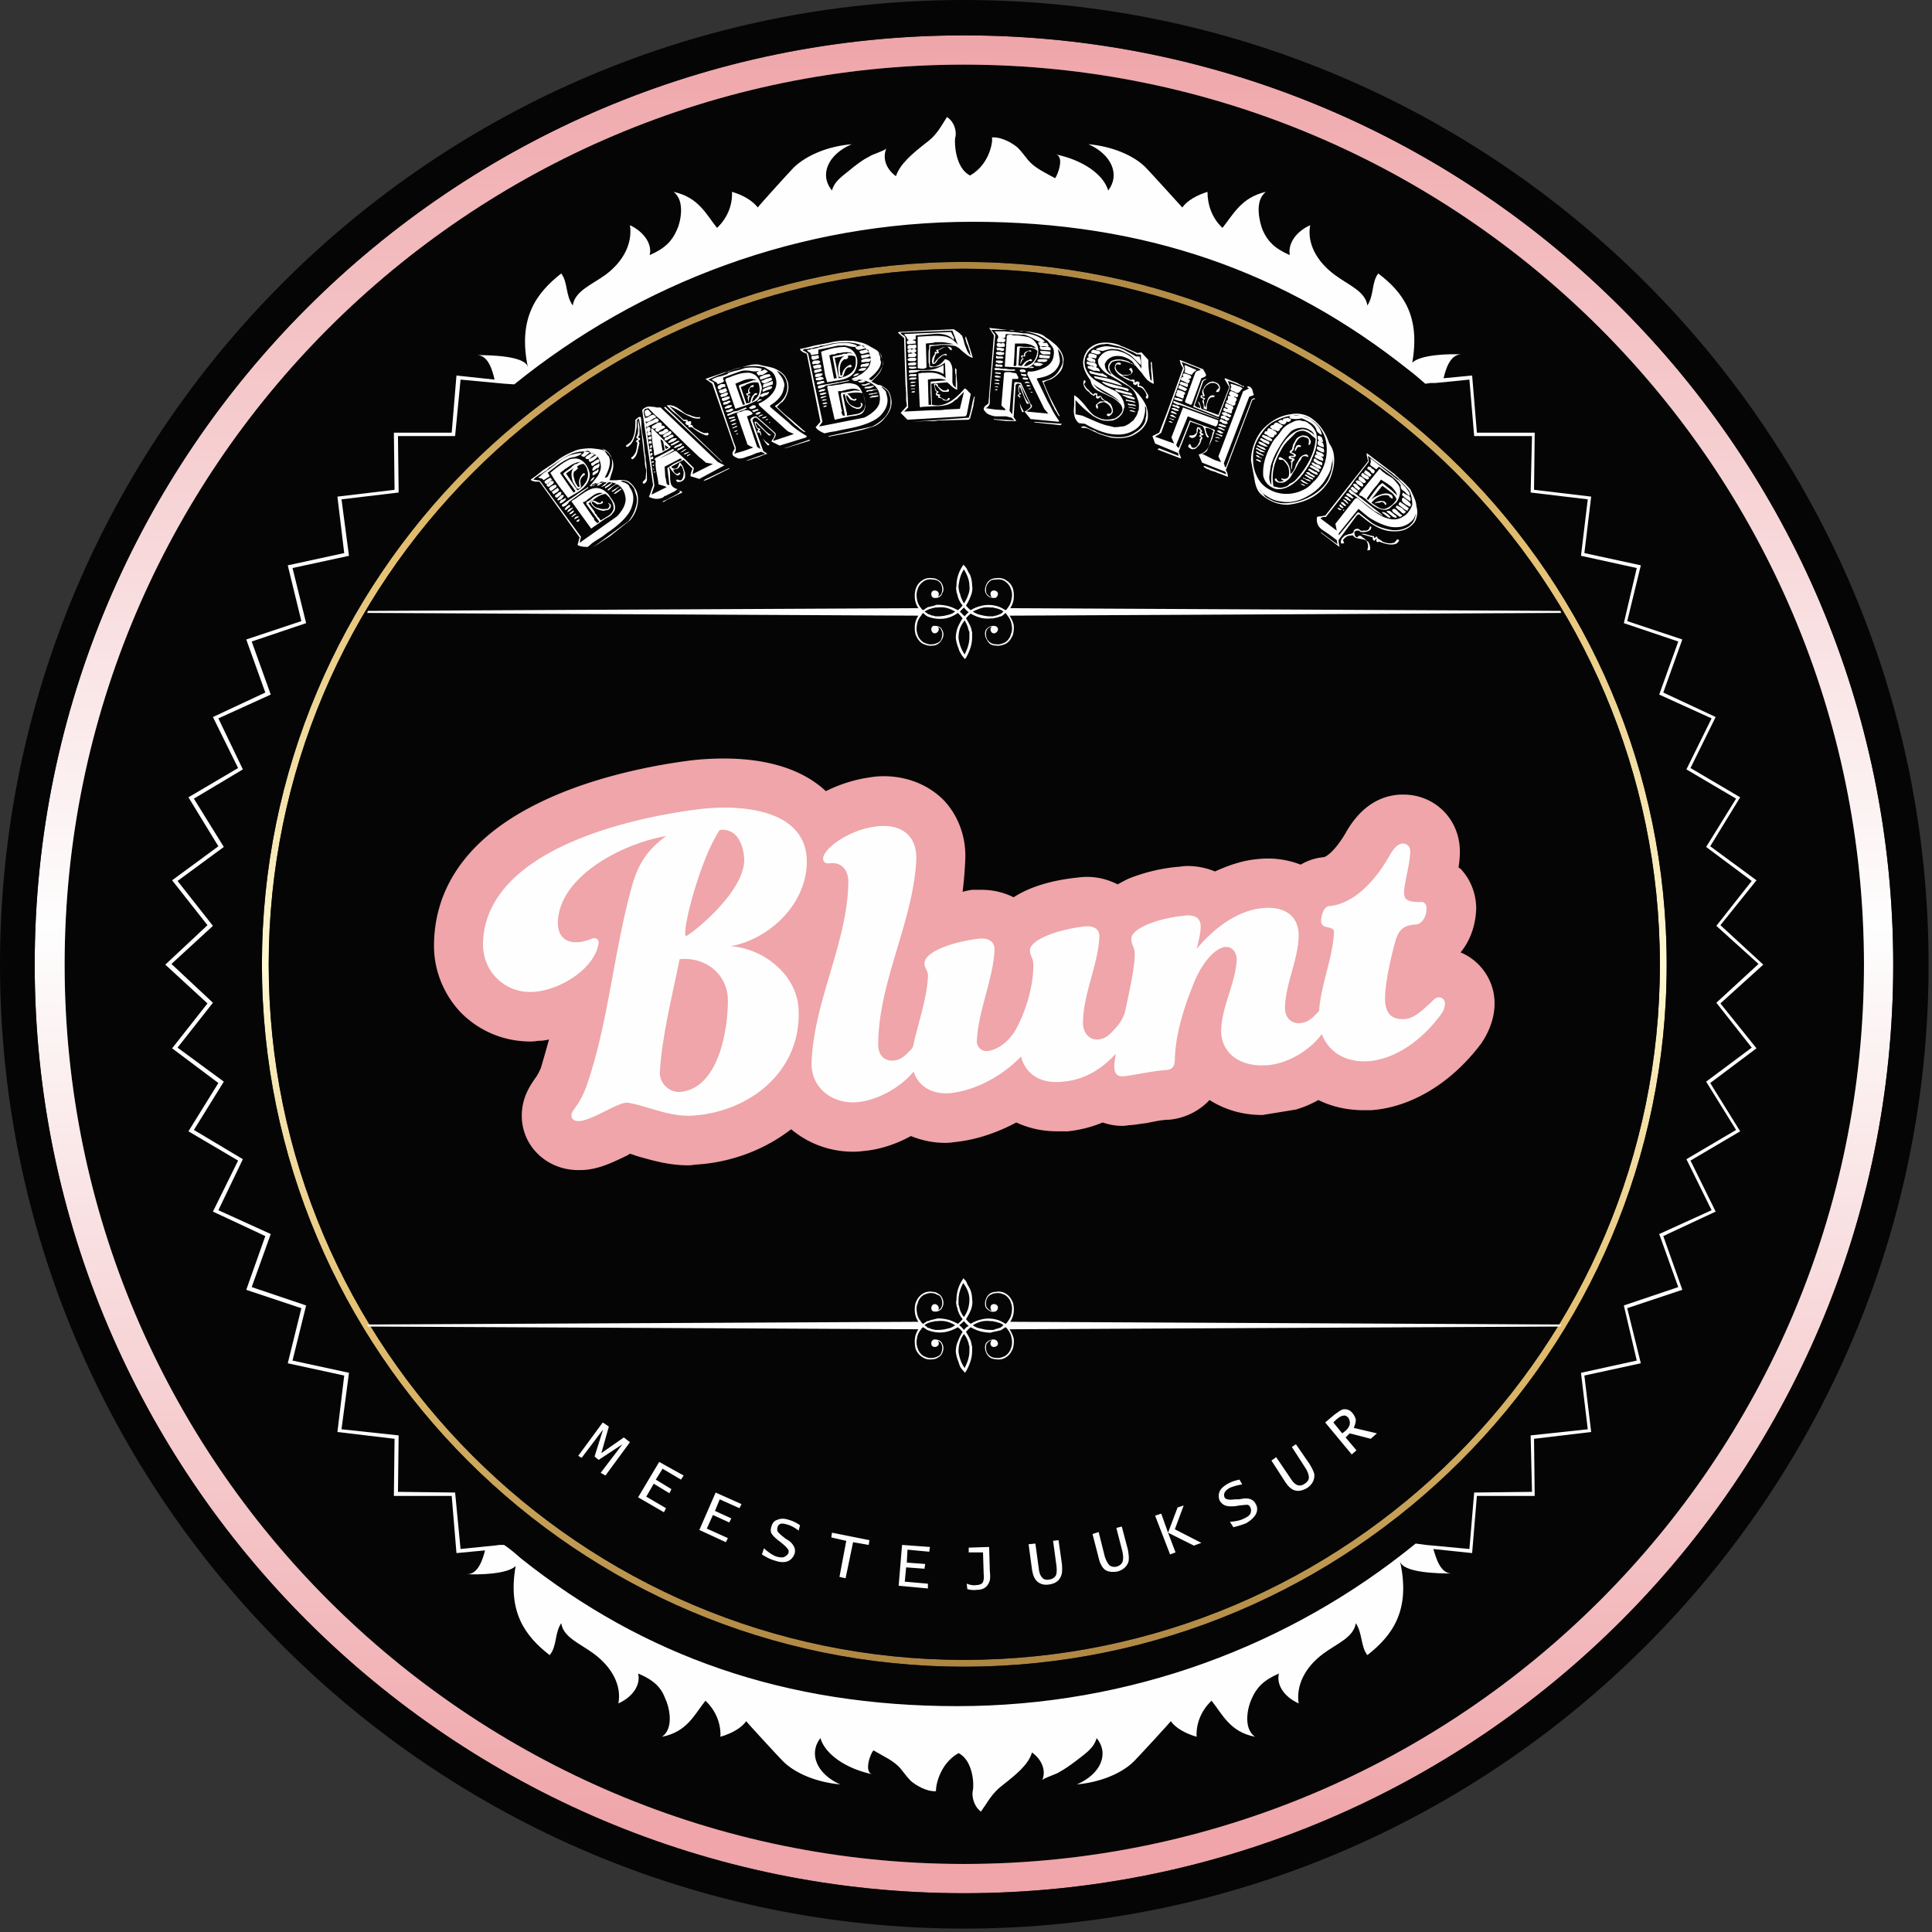 <svg width="284" height="284" fill="none" xmlns="http://www.w3.org/2000/svg"><rect width="100%" height="100%" fill="#333333" stroke="none"/><path fill-rule="evenodd" clip-rule="evenodd" d="M245 141.8c0 56.9-46.3 103.2-103.3 103.2-56.9 0-103.2-46.3-103.2-103.2 0-57 46.3-103.3 103.2-103.3 57 0 103.3 46.3 103.3 103.3Zm-1 0c0-56.4-45.9-102.3-102.3-102.3-56.3 0-102.2 45.9-102.2 102.3 0 56.3 45.9 102.2 102.2 102.2 56.4 0 102.3-45.9 102.3-102.2Z" fill="url('#paint0_linear_6_275')"/><path fill-rule="evenodd" clip-rule="evenodd" d="M274 141.8c0 72.9-59.3 132.2-132.3 132.2C68.8 274 9.5 214.7 9.5 141.8c0-73 59.3-132.3 132.2-132.3 73 0 132.3 59.3 132.3 132.3Zm-29 0c0-57-46.3-103.3-103.3-103.3-56.9 0-103.2 46.3-103.2 103.3 0 56.9 46.3 103.2 103.2 103.2 57 0 103.3-46.3 103.3-103.2Z" fill="#050505"/><path d="M141.7 39.5c-56.3 0-102.2 45.9-102.2 102.3 0 56.3 45.9 102.2 102.2 102.2 56.4 0 102.3-45.9 102.3-102.2 0-56.4-45.9-102.3-102.3-102.3Z" fill="#050505"/><path fill-rule="evenodd" clip-rule="evenodd" d="m258.2 154.1-6.8 5.1 4.4 7.1-7.3 4.3 3.7 7.5-7.7 3.6 2.8 7.9-8.1 2.7 2 8.1-8.3 1.8 1 8.3-8.4 1 .1 8.4h-8.5l-.7 8.4-5.7-.6c.4 1.3 1 3.6 2.7 3.6-2 0-7.2-.1-7.6-1.8 1.6 7.2-1.1 10.9-4.8 13.8-1-1.3-.7-3.2-1.7-4.7-.3 2.1-2.8 3-4.8 4.5-2.7 2-4 4.7-3.6 7.3-2.2-1-3.3-2.8-2.9-4.4-2.3 1-3.3 2.1-4 3.7-.5 1-1.4 4.3.5 5.6-3.7-.7-4.8-3.3-6.4-5.3-1.6 1.5-2.3 3.5-2.2 5.3-1.7-.5-3.1-1.3-3.8-2.3.1 0-4.9 5.4-5.4 5.9-1.8 1.8-5 3.1-8.4 3.4 3.5-1.5 4.8-4.5 2.9-6.8-.4 1.5-1.7 2.3-3.1 3.4-.8.6-1.5 1.1-2.4 1.6-.4.3-2.4.9-2.5 1.2.6-1.4 0-3-1.5-4.1-.5 1.8-2.4 3.3-4.3 4.8-1.6 1.2-2.2 2.5-3.2 3.9-1-.7-1.4-2.2-1.2-3.1.2-.7.1-4.4-2.1-5.5-3 1.7-3.4 5.3-3.3 5.6-1.4.1-3-.9-3.7-1.5-.6-.6-1-1.2-1.5-1.8-1-1.2-2.5-1.8-4-2.7-.5.5-1.4 3.2-.2 3.5-3.8-.8-6.9-2.9-7.6-5.3-1.8 2.3-.5 5.3 2.9 6.8-3.4-.3-6.6-1.6-8.4-3.4-.5-.5-5.5-5.9-5.4-5.9-.7 1-2.1 1.8-3.8 2.3.1-1.8-.6-3.8-2.2-5.3-1.6 2-2.7 4.6-6.4 5.3 1.9-1.3 1-4.6.5-5.6-.6-1.6-1.6-2.7-4-3.7.4 1.6-.7 3.4-2.9 4.4.5-2.6-.9-5.3-3.6-7.3-2-1.5-4.5-2.4-4.8-4.5-1 1.5-.6 3.4-1.7 4.7-3.6-2.8-6.2-6.3-5-13.1-1.2 1.2-5.4 1.3-7.2 1.2 1.7.1 2.4-2.3 2.7-3.5l-4.2.4-.7-8.4h-8.5l.1-8.4-8.4-1 1-8.3-8.3-1.8 2-8.1-8.1-2.7 2.8-7.9-7.7-3.6 3.7-7.5-7.3-4.3 4.4-7.1-6.8-5.1 5.2-6.6-6.2-5.7 6.2-5.8-5.2-6.6 6.8-5-4.4-7.2 7.3-4.3-3.7-7.5 7.7-3.6-2.8-7.8 8.1-2.7-2-8.2 8.3-1.8-1-8.3 8.4-1-.1-8.4h8.5l.7-8.4 5.6.6c-.3-1.3-.9-3.6-2.6-3.6 2 0 7.2.1 7.5 1.8-1.5-7.2 1.2-10.9 4.9-13.8 1 1.3.6 3.2 1.7 4.7.3-2.1 2.7-3 4.8-4.5 2.7-2 4-4.7 3.6-7.3 2.1 1 3.3 2.8 2.9 4.4 2.3-1 3.3-2.1 4-3.7.5-1 1.3-4.3-.5-5.6 3.7.8 4.8 3.3 6.4 5.3 1.6-1.5 2.3-3.5 2.2-5.3 1.7.5 3 1.3 3.8 2.3-.1 0 4.8-5.4 5.3-5.9 1.9-1.8 5-3.1 8.5-3.4-3.5 1.5-4.8 4.5-2.9 6.8.4-1.5 1.7-2.2 3.1-3.4.8-.6 1.4-1.1 2.4-1.6.4-.3 2.4-.9 2.5-1.2-.6 1.4-.1 3 1.4 4.1.6-1.8 2.4-3.3 4.3-4.8 1.7-1.2 2.3-2.5 3.2-3.9 1.1.7 1.5 2.2 1.2 3.1-.1.7 0 4.4 2.2 5.5 3-1.7 3.4-5.3 3.2-5.6 1.5-.1 3.1.9 3.8 1.5.6.6 1 1.2 1.5 1.8 1 1.2 2.4 1.8 4 2.7.4-.5 1.4-3.2.1-3.5 3.9.8 7 2.9 7.7 5.3 1.8-2.3.5-5.3-2.9-6.8 3.4.3 6.6 1.6 8.4 3.4.5.5 5.4 5.9 5.4 5.9.7-1 2.1-1.8 3.7-2.3 0 1.8.6 3.8 2.2 5.3 1.6-2 2.8-4.5 6.4-5.3-1.8 1.3-.9 4.6-.5 5.6.7 1.6 1.7 2.7 4 3.7-.3-1.6.8-3.4 3-4.4-.5 2.6.9 5.3 3.6 7.3 2 1.5 4.5 2.4 4.8 4.5 1-1.5.6-3.4 1.6-4.7 3.7 2.8 6.2 6.3 5 13.1 1.3-1.2 5.5-1.3 7.2-1.2-1.7 0-2.3 2.3-2.6 3.5l4.2-.4.7 8.4h8.5l-.1 8.4 8.4 1-1 8.3 8.3 1.8-2 8.2 8.1 2.7-2.8 7.8 7.7 3.6-3.7 7.5 7.3 4.3-4.4 7.2 6.8 5-5.3 6.6 6.3 5.8-6.3 5.7 5.3 6.6Zm-7.4 4.9 6.7-5-5.2-6.6 6.2-5.7-6.2-5.6 5.2-6.6-6.7-5 4.4-7.1-7.3-4.3 3.7-7.5-7.7-3.5 2.8-7.8-8-2.7 1.9-8.1-8.2-1.8 1-8.3-8.4-1 .2-8.3h-8.5l-.7-8.3-5 .5h-.7l-.7.1h-.1c-.8-.7-1.6-1.4-2.4-2-18.2-14.5-38.9-21.8-64.1-21.8-25.5 0-49 9-67.4 23.9l-1.5-.1-6.4-.6-.8 8.3h-8.4l.1 8.3-8.4 1 1.1 8.3-8.3 1.8 2 8.1-8 2.7 2.8 7.8-7.7 3.5 3.6 7.5-7.2 4.3 4.4 7.1-6.8 5 5.2 6.6-6.1 5.6 6.1 5.7-5.2 6.6 6.8 5-4.4 7.1 7.2 4.3-3.6 7.5 7.7 3.5-2.8 7.8 8 2.7-2 8.1 8.3 1.8-1.1 8.3 8.4.9-.1 8.3 8.4.1.8 8.3 4.9-.5h.1l.7-.1h.7c.9.6 1.7 1.3 2.5 2 18.1 14.4 38.9 21.7 64.1 21.7 25.5 0 49-8.9 67.4-23.9l1.5.2 6.4.6.7-8.3 8.5-.1-.2-8.3 8.4-.9-1-8.3 8.2-1.8-1.9-8.1 8-2.7-2.8-7.8 7.7-3.5-3.7-7.5 7.3-4.3-4.4-7.1Z" fill="#FEFEFE"/><path d="M88.337 127.827c1.88-1.277 4.026-2.288 6.066-2.989l-.11.143c-.979 1.281-1.83 2.954-2.46 5.361-1.139 4.165-1.936 8.483-2.72 12.73l-.359 1.932c-.912 4.887-1.876 9.647-3.4 14.07v.001c-.514 1.496-1.042 2.34-1.441 2.922l-.152.217c-.149.213-.307.438-.421.636-.176.302-.34.68-.34 1.15 0 .551.238 1.058.696 1.394.419.307.93.406 1.404.406h.025l.025-.001c.678-.034 1.429-.285 2.115-.566.706-.289 1.454-.659 2.141-.999l.035-.017c.691-.343 1.314-.652 1.844-.867.267-.109.484-.183.653-.224.153-.038.216-.036.216-.037l-.006-.001c.863.133 1.813.415 2.898.737.45.133.923.274 1.423.413 1.63.455 3.465.871 5.29.76 8.762-.521 16.96-6.725 16.641-16.424-.09-4.491-3.383-8.072-7.298-9.637 4.67-2.185 8.41-6.749 8.498-12.121v-.004c.028-2.287-.698-4.098-1.947-5.475-1.229-1.354-2.904-2.223-4.685-2.768-3.545-1.085-7.78-.969-10.701-.56-5.144.656-13.058 2.198-19.742 5.336-6.641 3.118-12.416 7.99-12.525 15.44v.015c0 4.784 3.897 8.339 8.573 7.997h.002c2.208-.165 4.63-1.118 6.57-2.509 1.921-1.378 3.544-3.317 3.846-5.554l.009-.067v-.067c0-.352-.088-.8-.42-1.169-.348-.387-.825-.531-1.28-.531h-.123l-.12.03c-.15.038-.337.103-.49.157l-.016.006-.025.009c-.17.059-.348.122-.538.181-.416.131-.796.217-1.088.217h-.028l-.028.001c-.708.04-1.127-.142-1.37-.38-.248-.24-.471-.691-.474-1.507.093-3.015 2.242-5.683 5.337-7.787Zm9.661 29.835v-.005c.225-3.97 1.133-8.21 2.047-12.475.231-1.074.461-2.15.681-3.223 2.949.025 5.274 2.146 5.274 5.141 0 2.122-.341 5.192-1.322 7.769-.995 2.614-2.51 4.399-4.686 4.637l-.009.001c-1.07.126-2.047-.857-1.985-1.845Zm3.914-22.056c.208-1.111.567-2.582 1.035-4.174.895-3.046 2.146-6.388 3.415-8.456.537.036.939.297 1.259.731.437.592.731 1.54.779 2.712-.005.982-.427 2.127-1.17 3.349-.739 1.215-1.742 2.419-2.774 3.487-.9.932-1.805 1.744-2.544 2.351Z" fill="#FEFEFE" stroke="#fff" stroke-width="2"/><path d="M177.496 136.39a4.1 4.1 0 0 0 .004-.19c0-.832-.291-1.639-1.034-2.149-.686-.472-1.571-.556-2.477-.445-2.076.209-4.122.703-5.678 1.36-.775.328-1.478.716-2.004 1.166-.504.43-1.007 1.058-1.007 1.868 0 .679.178 1.105.308 1.414l.019.046c.097.233.173.421.173.84 0 .803-.16 2.001-.422 3.447-.258 1.429-.604 3.036-.954 4.637-.151.677-.539 1.328-1.076 1.956-.945 1.05-1.29 1.402-2.031 1.464a.893.893 0 0 1-.758-.307c-.205-.23-.399-.655-.361-1.341l.001-.016.001-.015c.046-1.91.56-3.87 1.127-5.949l.067-.246c.534-1.956 1.1-4.025 1.204-6.065.069-.882-.238-1.703-.981-2.214-.684-.47-1.569-.559-2.443-.443-2.119.259-4.187.778-5.754 1.447-.78.334-1.485.725-2.012 1.176-.504.43-1.008 1.059-1.008 1.869 0 .632.182 1.044.305 1.322l.028.064c.09.208.167.394.167.814 0 2.902-1.042 6.34-2.38 8.826h-.001l-.003.006c-.797 1.505-2.253 2.623-3.432 2.775a.458.458 0 0 1-.367-.116c-.076-.073-.142-.194-.122-.391l.003-.027.001-.026c.094-2.023.661-4.165 1.267-6.439l.016-.058c.589-2.209 1.212-4.546 1.317-6.803l.001-.024v-.023c0-.873-.345-1.665-1.083-2.157-.688-.459-1.563-.551-2.443-.435-2.118.259-4.19.778-5.761 1.463-.782.341-1.49.744-2.019 1.214-.515.458-.994 1.101-.994 1.915 0 .658.224 1.094.357 1.352l.036.07c.085.171.139.281.111.587l-.001.015-.001.015c-.094 1.552-.449 3.202-.884 4.915-.136.536-.281 1.083-.427 1.634-.291 1.097-.586 2.209-.82 3.279a2.283 2.283 0 0 0-.081.129l-.054.054c-.937.939-1.19 1.192-1.915 1.253-.393.03-.648-.09-.808-.265-.17-.186-.354-.569-.315-1.282l.002-.023v-.022c.048-4.437 1.327-8.855 2.683-13.4l.12-.402c1.304-4.367 2.646-8.86 2.796-13.376l.001-.016v-.017c0-1.947-.699-3.549-2.05-4.562-1.324-.994-3.115-1.301-5.081-1.029-2.174.273-4.24 1.162-5.769 2.168-.766.504-1.428 1.058-1.911 1.609-.444.507-.889 1.182-.889 1.914 0 .442.138.991.628 1.368.462.355 1.027.391 1.508.323.49-.064.862.071 1.107.316.25.25.499.747.458 1.648l-.001.011v.011c-.096 4.245-1.327 8.467-2.622 12.853l-.046.155c-1.266 4.289-2.578 8.736-2.731 13.281l-.001.008c-.119 4.656 3.966 7.269 8.009 6.82 1.562-.168 3.263-.771 4.799-1.618a14.466 14.466 0 0 0 2.929-2.114c1.107 1.643 3.113 2.616 5.634 2.435l.016-.001.015-.001c3.659-.376 7.264-2.214 10.004-4.636.172.311.393.643.674.969 1.088 1.261 2.965 2.297 6.017 1.967 2.644-.229 4.802-1.339 6.443-2.63.082.537.298 1.039.743 1.4.573.464 1.281.489 1.822.429.442-.044 1.182-.173 2-.316l.602-.105c1.073-.185 2.245-.376 3.244-.473.59-.007 1.268-.13 1.781-.643.523-.522.666-1.241.668-1.943.097-3.701 1.432-7.749 2.917-11.315.71-1.557 1.469-2.621 2.14-3.292.696-.696 1.215-.891 1.434-.911l.008-.001c.146-.015.26.031.367.156.119.139.228.389.234.723-.094 1.553-.574 3.082-1.103 4.765l-.039.124c-.532 1.698-1.103 3.55-1.158 5.509v.028c0 1.837.75 3.453 2.12 4.564 1.356 1.1 3.237 1.643 5.422 1.535 2.826-.097 5.965-1.673 8.051-3.809 1.348 2.049 3.766 3.392 7.062 3.208h.015c4.721-.33 8.958-3.797 11.544-7.417l.009-.013.009-.013c.511-.767.668-1.461.668-2.055 0-.802-.609-1.9-1.9-1.9-.484 0-.863.193-1.154.406-.25.184-.498.432-.72.654l-.016.016-.274.251c-.48.44-.956.877-1.456 1.235-.611.438-1.098.638-1.48.638h-.029l-.03.002c-.698.041-1.071-.114-1.281-.318-.216-.211-.46-.671-.46-1.684 0-2.247.861-5.924 1.464-8.135.226-.81.474-1.179.718-1.377.238-.195.612-.342 1.353-.388.813-.014 1.47-.514 1.882-1.098.431-.611.683-1.417.683-2.302 0-.516-.174-1.038-.555-1.42a1.684 1.684 0 0 0-1.423-.48c-.478-.003-.809-.032-1.038-.076a1.256 1.256 0 0 1-.263-.073 2.15 2.15 0 0 1-.021-.351c0-.205.042-.549.126-1.031.07-.402.16-.85.256-1.329l.049-.244c.218-1.091.469-2.375.469-3.296 0-.448-.11-.988-.461-1.439-.38-.49-.958-.761-1.639-.761-.607 0-1.132.261-1.573.649-.427.376-.816.904-1.191 1.547l-.004.008-.005.008c-.917 1.641-2.108 3.324-3.509 4.632-1.393 1.3-2.936 2.177-4.581 2.357-1.008.035-1.533.903-1.751 1.393a4.724 4.724 0 0 0-.386 1.806c0 .62.251 1.126.699 1.46.363.27.792.371 1.016.425l.005.001.116.027.041.009c-.131 1.708-.551 3.399-1.009 5.194l-.043.171c-.444 1.739-.913 3.576-1.093 5.491-.769.833-1.216 1.167-1.915 1.226-.357.029-.626-.077-.797-.248-.167-.167-.36-.514-.322-1.2l.001-.013.001-.013c.045-1.506.481-3.085.964-4.825l.005-.02c.467-1.683.976-3.518 1.03-5.352.058-1.581-.443-3.055-1.628-4.058-1.173-.995-2.853-1.388-4.877-1.169m0 0h.001l.105.994-.107-.994h.001Z" fill="#FEFEFE" stroke="#fff" stroke-width="2"/><path d="M99.9 141c-1.1 5.5-2.6 11.3-2.9 16.6-.1 1.6 1.4 3.1 3.1 2.9 5.5-.6 6.9-9 6.9-13.4 0-3.9-3.3-6.5-7.1-6.1ZM105.8 122c-2.9 4.3-5.6 14.9-5 15.6.2.2 8.6-6.2 8.6-11.2-.1-2.6-1.3-4.7-3.6-4.4Z" fill="#EFA5A9"/><path fill-rule="evenodd" clip-rule="evenodd" d="M219.7 147.5c0 2-.7 4-1.9 5.8-4.3 5.8-10.3 9.5-16.3 9.9h-1c-2.4 0-4.7-.5-6.7-1.5a15.822 15.822 0 0 1-3.3 1.4l-4.9.8h-.1c-2.9 0-5.5-.8-7.7-2.2-1.5 1.6-3.6 2.7-6 2.9-1 0-2.3.3-3.3.5-1 .1-1.9.3-2.6.3-.267.067-.567.1-.9.1-1 0-1.967-.167-2.9-.5-1.6.667-3.3 1.1-5.1 1.3h-1.6c-2.3 0-4.3-.5-6-1.3-3 1.6-6.1 2.6-9.2 2.9-.4.067-.833.1-1.3.1-1.8 0-3.5-.4-5-1-2.2 1.2-4.6 2-7 2.2-.467.067-.967.1-1.5.1-3.4 0-6.6-1.2-9.1-3.3-3.9 3-8.8 4.9-14.1 5.2-.333.067-.7.1-1.1.1-2.9 0-5.5-.8-7.6-1.4a7.196 7.196 0 0 0-.9-.3 1.165 1.165 0 0 0-.3.2c-2.1 1-4.4 2.2-7 2.2H85c-4.6 0-8.3-3.5-8.3-8 0-2.7 1.3-4.5 1.9-5.4.3-.4.5-.7.9-1.6.4-1.333.8-2.733 1.2-4.2-.533.133-1.067.2-1.6.2-.4.067-.766.1-1.1.1-3.9 0-7.5-1.5-10.2-4.2-2.6-2.7-4.1-6.4-4-10.2.1-6.2 2.9-14.8 16.1-21 7.8-3.7 16.8-5.3 21.5-5.9 1.6-.2 3.4-.3 5-.3 6.4 0 11.6 1.6 15 4.8 2-1 4.2-1.7 6.3-2 .733-.133 1.467-.2 2.2-.2 3.5 0 6.6 1.3 8.8 3.5 2.1 2.2 3.3 5.3 3.2 8.6-.067 1.667-.2 3.3-.4 4.9a10.6 10.6 0 0 1 1.4-.3h1.4c1.7 0 3.3.4 4.7 1.1 2.3-1.5 5.5-2.5 9.4-2.9.467-.067.933-.1 1.4-.1 1.6 0 3.1.4 4.5 1.1.467-.267.967-.533 1.5-.8 2.2-.9 4.9-1.6 7.6-1.8.4-.067.8-.1 1.2-.1 1.4 0 2.8.3 4 .8 2-.9 4-1.6 6.1-1.8.6-.067 1.167-.1 1.7-.1 1.9 0 3.5.4 4.8.9 1-.6 2.2-1 3.4-1.1.5-.1 1.9-1.2 3.4-3.9 2.5-4.2 5.6-5.2 7.9-5.3h.4c4.6 0 8.3 3.6 8.3 8.4 0 .733-.067 1.5-.2 2.3.067.067.167.133.3.2 1.5 1.6 2.3 3.7 2.3 5.9-.1 2.5-.9 4.7-2.3 6.4 2.9 1.2 5 4.1 5 7.5Zm-112.3-8.4c5.8-1.1 11.1-6.2 11.2-12.3.1-8.2-10.5-8.6-16.2-7.8-10.2 1.3-31.2 6.1-31.4 19.8 0 4.2 3.4 7.3 7.5 7 4-.3 9-3.5 9.5-7.2 0-.4-.2-.7-.7-.7-.4.1-1.5.6-2.4.6-1.8.1-2.9-.9-2.9-2.9.2-7 9.9-11.7 15.9-12.7-1.9 1.5-3.9 3.1-5.1 7.7-2.6 9.5-3.4 19.8-6.5 28.8-1.1 3.2-2.3 3.7-2.3 4.6 0 .5.4.8 1.1.8 2-.1 5.9-2.9 7.2-2.7 2.6.4 6.1 2.1 9.4 1.9 8.4-.5 16-6.4 15.7-15.4-.1-5.2-5.1-9.2-10-9.5Zm105 8.4c0-.4-.3-.9-.9-.9-.4 0-.7.3-1.2.8-1.1 1-2.5 2.4-3.9 2.4-1.7.1-2.8-.7-2.8-3 0-2.4.9-6.2 1.5-8.4.5-1.8 1.3-2.4 3-2.5.8 0 1.6-1 1.6-2.4 0-.6-.4-1-.9-.9-2.2 0-2.4-.5-2.4-1.5 0-1.2.9-4.3.9-5.9 0-.6-.3-1.2-1.1-1.2-.6 0-1.2.5-1.9 1.7-1.9 3.4-5 7.1-8.9 7.5-.8 0-1.2 1.4-1.2 2.2 0 1.3 1.9.6 1.9 1.6-.2 3.9-1.9 7.6-2.2 11.6-.9 1-1.6 1.7-2.8 1.8-1.2.1-2.3-.7-2.2-2.5.1-3.3 1.9-6.8 2-10.2.1-2.7-1.7-4.6-5.4-4.2-3.8.4-7.2 3.1-9.6 6 0 0 .6-2.1.6-3.3 0-1.2-.8-1.8-2.4-1.6-4 .4-7.8 1.9-7.8 3.4 0 1 .5 1.1.5 2.3 0 1.8-.7 5.1-1.4 8.3-.2.9-.7 1.7-1.3 2.4-.9 1-1.5 1.7-2.7 1.8-1.2.1-2.3-.9-2.2-2.7.1-4.1 2.2-8.3 2.4-12.3.1-1.2-.8-1.8-2.3-1.6-4.1.5-7.9 2-7.9 3.5 0 .9.5 1 .5 2.2 0 3.1-1.1 6.7-2.5 9.3-.9 1.7-2.6 3.1-4.2 3.3-.9.1-1.7-.6-1.6-1.6.2-4.3 2.4-9 2.6-13.3 0-1.2-.9-1.8-2.4-1.6-4.1.5-7.9 2-7.9 3.6 0 .9.6 1 .5 2.1-.2 3.3-1.5 6.9-2.2 10.2a1.175 1.175 0 0 0-.2.3c-1 1-1.5 1.6-2.7 1.7-1.3.1-2.3-.8-2.2-2.6.1-9.2 5.3-18.2 5.6-27.2 0-3.4-2.4-5.1-6-4.6-4 .5-7.7 3.3-7.7 4.7 0 .5.3.8 1 .7 1.5-.2 2.8.8 2.7 3-.2 8.8-5.1 17.4-5.4 26.3-.1 3.9 3.3 6.2 6.9 5.8 2.8-.3 6.3-2.2 8.1-4.5.6 2 2.5 3.4 5.3 3.2 3.9-.4 7.8-2.6 10.5-5.4 0 0 .7 4.3 6.2 3.7 3.5-.3 6.1-2.3 7.7-4.1-.1.8-.2 1.4-.2 1.9 0 1.2.6 1.5 1.5 1.4 1-.1 3.8-.7 5.9-.9 1 0 1.5-.4 1.5-1.6.1-3.9 1.5-8.1 3-11.7 1.5-3.3 3.3-4.7 4.4-4.8 1-.1 1.7.8 1.7 1.9-.2 3.5-2.2 6.8-2.3 10.4 0 3.1 2.5 5.3 6.5 5.1 3-.1 6.5-2.1 8.3-4.6.9 2.4 3.2 4.2 6.8 4 4.3-.3 8.3-3.5 10.8-7 .4-.6.5-1.1.5-1.5Z" fill="#EFA5A9"/><path d="m85 214 3.6-4.9.9.6-1.1 3.9 3.3-2.3.9.7-3.6 4.9-.7-.4 3.2-4.2-3.5 2.3-.6-.5 1.2-3.8v-.1l-3.1 4.1-.5-.3ZM93.8 220.1l3.1-5.2 3.6 2-.4.6-2.7-1.6-1 1.6 2.3 1.4-.3.6-2.3-1.4L95 220l2.9 1.7-.3.6-3.8-2.2ZM102.8 224.9l2.4-5.5 3.8 1.7-.3.6-2.9-1.3-.7 1.7 2.4 1.1-.3.6-2.4-1.1-.9 2 3.1 1.4-.3.6-3.9-1.8ZM117.6 224.2l-.2.8c-.6-.467-1.167-.766-1.7-.9-.8-.266-1.267-.133-1.4.4a.92.92 0 0 0 0 .6c.133.2.367.433.7.7l.5.4.5.3c.733.6 1 1.234.8 1.9-.2.534-.533.9-1 1.1-.533.2-1.167.167-1.9-.1-.533-.133-1.167-.433-1.9-.9l.3-.9c.667.6 1.267 1 1.8 1.2.467.133.833.167 1.1.1.333-.133.567-.333.7-.6.067-.267.033-.467-.1-.6-.133-.2-.4-.466-.8-.8l-.5-.4c-.533-.4-.9-.766-1.1-1.1-.133-.266-.133-.6 0-1 .133-.533.433-.866.9-1 .467-.2 1-.2 1.6 0 .533.134 1.1.4 1.7.8ZM123.4 231.8l1-5.3-2.2-.5.1-.7 5.5 1.1-.1.7-2.3-.4-1.1 5.3-.9-.2ZM132.1 233.1l.5-6 4.1.3-.1.7-3.2-.3-.1 1.9 2.7.2-.1.7-2.7-.2-.2 2.1 3.4.3v.7l-4.3-.4ZM142.2 233.6l-.1-.8.3.1c.467.133.833.167 1.1.1.4 0 .7-.1.9-.3.2-.267.267-.7.2-1.3l-.1-3.2h-2.1v-.7l3-.1.1 3.5c.067.6.067 1.067 0 1.4-.067.267-.2.533-.4.8-.333.4-.833.6-1.5.6-.4.067-.867.033-1.4-.1ZM151.2 227l1-.1.5 3.7c.067.6.233 1.033.5 1.3.2.267.533.367 1 .3.467-.067.8-.267 1-.6.133-.267.167-.733.1-1.4l-.5-3.7.8-.1.5 3.5c.067.8.033 1.367-.1 1.7-.267.733-.833 1.167-1.7 1.3-.733.133-1.333 0-1.8-.4-.4-.333-.667-.933-.8-1.8l-.5-3.7ZM160.6 225.5l.9-.3.9 3.6c.2.6.433 1.033.7 1.3.267.2.6.267 1 .2.467-.133.767-.367.9-.7.133-.333.133-.833 0-1.5l-.9-3.5.8-.2.9 3.4c.133.733.167 1.3.1 1.7-.2.733-.733 1.233-1.6 1.5-.733.133-1.333.067-1.8-.2-.467-.333-.8-.933-1-1.8l-.9-3.5ZM172 228.5l-2.2-5.7.9-.3 1 2.8 1.4-3.7.9-.3-1.3 3.5 3.9 2-1.1.4-3.8-1.9 1.1 2.9-.8.3ZM182.2 217.5l.4.7c-.733.133-1.333.3-1.8.5-.733.4-1 .867-.8 1.4.133.2.3.3.5.3.2.067.533.067 1 0h.6l.6-.1c.933-.133 1.567.133 1.9.8.267.467.267.967 0 1.5-.267.467-.733.9-1.4 1.3-.467.2-1.1.4-1.9.6l-.5-.8c.933-.067 1.633-.233 2.1-.5.467-.2.767-.433.9-.7.133-.333.133-.633 0-.9a.602.602 0 0 0-.4-.4c-.2 0-.6.033-1.2.1l-.6.1c-.667.067-1.167.033-1.5-.1a1.626 1.626 0 0 1-.8-.7c-.2-.467-.2-.933 0-1.4.2-.4.6-.767 1.2-1.1.467-.267 1.033-.467 1.7-.6ZM186.9 214.7l.7-.5 2.1 3.1c.333.533.667.867 1 1 .333.133.7.067 1.1-.2.4-.267.6-.567.6-.9 0-.4-.167-.867-.5-1.4l-2-3.1.6-.4 2 2.9c.4.667.633 1.167.7 1.5.067.8-.267 1.467-1 2-.667.4-1.267.533-1.8.4-.533-.133-1.033-.567-1.5-1.3l-2-3.1Z" fill="#FEFEFE"/><path fill-rule="evenodd" clip-rule="evenodd" d="m198.7 213.8-3.9-4.7 1.3-1.1c.533-.4.933-.667 1.2-.8.6-.133 1.1.033 1.5.5.267.333.433.667.5 1 0 .333-.1.733-.3 1.2l3.4.8-.9.8-3.1-.8-.6.6 1.6 1.9-.7.6Zm-1.4-3.1.4-.3c.4-.333.633-.667.7-1 .067-.333 0-.667-.2-1-.267-.267-.5-.367-.7-.3-.267 0-.633.2-1.1.6l-.4.4 1.3 1.6ZM88.4 66.1c.467.133.767.267.9.4l.3.3.1.2c.533.733.6 1.6.2 2.6l-.3 1h1.1c.133-.067.533-.067 1.2 0 .467.067.933.433 1.4 1.1.533.8.633 1.8.3 3a4.802 4.802 0 0 1-1 1.8l-1.4 1.1-1.5 1.2-2.6 1.7 5.3-3.9c.467-.6.8-1.233 1-1.9.267-.733.3-1.4.1-2l-.3-.9c-.267-.4-.567-.7-.9-.9a1.57 1.57 0 0 0-1.1-.2c.067 0 .133.033.2.1.067 0 .133.034.2.1.133 0 .233.033.3.1.067 0 .133.033.2.1l.3.2.2.4c.533.733.633 1.633.3 2.7-.333 1.2-1.533 2.5-3.6 3.9l-.8.6-.8.5-.6.4-.7.6c-.733 0-1.233-.1-1.5-.3l.3-1.1-5.9-8.2h-.6c-.4-.067-.633-.167-.7-.3.6-.4 1.167-.833 1.7-1.3l1.8-1.2c.8-.667 1.7-1.2 2.7-1.6.4-.2.833-.333 1.3-.4.467-.067.933-.1 1.4-.1.667.067 1.167.133 1.5.2ZM79 70l-.3.2-.3.3.6.1c.133 0 .267.033.4.1l6 8.2-.2.9 5.5-3.9c.4-.4.733-.867 1-1.4.267-.6.333-1.133.2-1.6-.067-.4-.2-.733-.4-1-.533-.8-1.433-1.133-2.7-1a5.735 5.735 0 0 0-2 .6l-.1-.1c.2-.2.367-.4.5-.6.133-.133.267-.3.4-.5.2-.2.367-.467.5-.8.2-.4.267-.8.2-1.2-.067-.467-.2-.833-.4-1.1l-.3-.3c-.867-.533-1.833-.667-2.9-.4-.8.2-1.7.667-2.7 1.4l-1 .7c-.067.067-.133.1-.2.1l-.3.3-.2.2c-.067 0-.133.033-.2.1l-.6.4-.2.1-.3.2Zm6.2-3.1c-.133.067-.4.167-.8.3-.2 0-.367.033-.5.1-.133 0-.233.034-.3.1l-.6.3-.8.5-1.7 1.3c.067.067.167.233.3.5a1.165 1.165 0 0 1-.3.2l-.6.4c-.067-.133-.2-.233-.4-.3-.133 0-.233-.033-.3-.1h-.1c.067-.067.167-.133.3-.2l.2-.2c.133-.133.3-.266.5-.4.2-.133.433-.3.7-.5l1.3-1c.467-.4 1.033-.733 1.7-1l.8-.2c.267-.067.567-.1.9-.1a.654.654 0 0 1-.3.3ZM81 70.6l-.4.5c-.2.067-.367.033-.5-.1-.067-.133-.067-.233 0-.3l.3-.2.5-.3.3.4H81Zm.2.6-.3.2v.1h-.2l-.1.1-.1-.1-.2-.2.2-.2.3-.3a.5.5 0 0 1 .6 0c0 .2-.067.333-.2.4Zm.6.2v.2l-.8.6-.2-.2-.1-.2.2-.2.3-.2.3-.1c.067-.067.133-.067.2 0l.1.1Zm4.9-1.7c0 1-.567 1.867-1.7 2.6l-1.5.9-.6-.8-.7-.9-.7-1-.6-1c.467-.4.933-.766 1.4-1.1.533-.4 1.033-.7 1.5-.9.267-.067.567-.1.9-.1.6.067 1.1.4 1.5 1 .267.4.433.833.5 1.3Zm-4.6 2.2.1.1c-.133.2-.267.334-.4.4l-.2.1-.1.1c-.067 0-.1.033-.1.1l-.3-.4.9-.6.1.2Zm.4.6c0 .067-.033.167-.1.3l-.2.1-.2.2c-.2.067-.333.033-.4-.1v-.2l.3-.2.2-.2c.133-.067.233-.1.3-.1.133.067.167.133.1.2Zm0 .9c-.2.067-.367.133-.5.2 0-.067-.033-.133-.1-.2l.5-.5c.2-.2.367-.2.5 0-.133.2-.267.367-.4.5Zm.6.1-.2.2-.3.2c-.133.067-.233.1-.3.1-.067-.133 0-.3.2-.5l.3-.1.3-.2.1.1c0 .067-.033.133-.1.2Zm1.2-1.1.2-.1.1-.1-1.8-2.5.1-.2 1.1-.8c.067-.133.133-.2.2-.2l.2-.2c.067 0 .133-.033.2-.1h.2c.133-.133.333-.233.6-.3-.533 0-1.133.233-1.8.7l-.3.2c-.067.067-.133.1-.2.1l-.2.2-.3.2-.1.1c-.067.067-.133.1-.2.1l2 2.9Zm-.7 1.4c0 .067-.033.133-.1.2l-.3.3-.2.1-.2.1-.2-.1v-.2l1.9-1.3c.133-.067.267-.167.4-.3.133-.067.333-.2.6-.4.2-.133.367-.233.5-.3.2-.133.333-.233.4-.3l.1.1-2.9 2.1Zm.2.6-.1.2c-.067 0-.133.033-.2.1l-.2.2c-.133.067-.233.067-.3 0 .067-.2.2-.367.4-.5l.3-.2c.133.067.167.133.1.2Zm-.6-4.8 1.7 2.5c1.333-.933 1.8-1.967 1.4-3.1 0-.067-.033-.167-.1-.3-.067-.067-.1-.133-.1-.2l-.3-.3c-.333 0-.667.133-1 .4l.1.1c.067.133.033.233-.1.3l-.2.2-.2.1a1.3 1.3 0 0 0 0 1c.067.4.2.733.4 1 .067.133.133.233.2.3l.2-.1v-.1c-.2-.6-.033-1.2.5-1.8.133-.067.233-.033.3.1 0 .067-.067.133-.2.2l-.2.2c-.2.2-.3.433-.3.7l.1.8-.2.2a.425.425 0 0 1-.4 0l-.6-1c-.333-1.067-.233-1.767.3-2.1l-1.3.9Zm.7 5.4c-.133.133-.3.233-.5.3 0-.133.067-.266.2-.4.2-.133.333-.2.4-.2.067-.067.133-.1.2-.1v.1l-.3.3Zm.3.4-.2.1c-.067.067-.167.1-.3.1 0-.133.067-.233.2-.3l.4-.3v.1h.1l-.2.3Zm.2.4c-.133.133-.267.2-.4.2.067-.133.2-.267.4-.4.067-.067.133-.1.2-.1l.1.1-.3.2Zm5-3.2.4.6c.2.267.367.533.5.8.2.6.133 1.067-.2 1.4-.133.2-.3.367-.5.5l-.7.4-2 1.4-2.9-4 .1-.1.5-.3.4-.3.6-.4c.667-.467 1.2-.733 1.6-.8.533-.133 1.067-.033 1.6.3l.6.5ZM85.1 76l-.4.2c-.067.067-.167.1-.3.1 0-.067.067-.167.2-.3a.887.887 0 0 1 .4-.1l.1.1Zm0 .6c-.067.067-.133.1-.2.1h-.1c-.067-.067-.067-.133 0-.2l.2-.1.1-.1.1.1c0 .067-.033.133-.1.2Zm1.6-10.1-.6.5c-.2.2-.4.2-.6 0l-.1-.1.3-.2.2-.3c.133-.067.233-.1.3-.1.133-.067.3-.033.5.1v.1Zm-1 7.4 1.5 2.2h.1c0 .2.033.333.1.4l.4.4.3-.2-1.9-2.6v-.3l.4-.2.4-.3c.2-.2.467-.367.8-.5s.6-.233.8-.3c-.467-.133-.967 0-1.5.4l-.4.3-.3.2-.1.1-.1.1-.2.1c-.067.067-.133.1-.2.1h-.1v.1Zm1.7-7.1c-.067.067-.2.167-.4.3l-.3.3a.5.5 0 0 1-.6 0c-.067-.067-.067-.133 0-.2l.2-.2.2-.1.1-.1.2-.1c.2-.133.367-.133.5 0l.1.1Zm0 8.4c0 .067.033.167.1.3.133.067.233.2.3.4l.3.3c.067.133.133.233.2.3l1-.6c.533-.333.833-.733.9-1.2 0-.467-.167-.933-.5-1.4-.2-.267-.433-.5-.7-.7-.533.067-1.1.334-1.7.8l-.4.3-.4.3.9 1.2Zm-.2-7.5-.4.2c-.067 0-.133-.033-.2-.1-.067-.133-.067-.233 0-.3l.2-.1.5-.3c.2-.2.367-.2.5 0 0 .133-.2.333-.6.6Zm-.3 3-.1.1c0-.2.133-.4.4-.6l.2-.1a.895.895 0 0 1-.5.6Zm1.7 3c.067.133.033.233-.1.3l-.2.1H88c-.133.067-.267.033-.4-.1l-.5-.3c-.067.067-.1.133-.1.2v.1l.1.1c.2.333.5.533.9.6.333.133.7.167 1.1.1h.2c.2-.133.3-.333.3-.6l-.2-.2.1-.1v.1l.2.1c.133.133.133.333 0 .6l-.2.2a.887.887 0 0 1-.4.1l-.4.1c-.8-.133-1.367-.433-1.7-.9-.133-.2-.2-.367-.2-.5l.1-.1c.133-.067.367-.033.7.1.333.2.567.267.7.2.067-.067.1-.133.1-.2h.2Zm-1.7-5.6.2-.1.3-.2.3-.2.3-.1c.133.133.133.3 0 .5-.067 0-.233.067-.5.2-.2.2-.367.3-.5.3 0-.067-.033-.133-.1-.2v-.2Zm.5 3.2c-.067.067-.133.1-.2.1l-.3.1a1.16 1.16 0 0 1 .2-.3l.3-.1c.067-.067.167-.1.3-.1a.654.654 0 0 1-.3.3Zm.5-2.5-.3.1c0 .067-.033.1-.1.1l-.1.1-.2.1h-.1c-.067-.267.033-.5.3-.7l.4-.2.3-.2c.067.333 0 .567-.2.7Zm-.1.7-.6.4c-.133-.133-.133-.3 0-.5.067 0 .133-.033.2-.1l.4-.2.1-.2c.133.2.1.4-.1.6Zm.6 1.6a4.89 4.89 0 0 1-.5.3l-.2-.1.2-.1.3-.3.2-.1h.3a.654.654 0 0 1-.3.3Zm1.1-.2-.2.1-.4.4-.3.1c-.067.067-.133.067-.2 0l.2-.1.2-.2.2-.1c.067-.133.133-.2.2-.2.067-.067.167-.067.3 0Zm-.7-4.7.3.4.2.3.2.2c.333.733.133 1.767-.6 3.1h.2l.2-.1c.6-1 .8-1.933.6-2.8-.067-.2-.167-.4-.3-.6a2.4 2.4 0 0 0-1.2-.8c.2.067.333.167.4.3Zm.8 5.2-.3.2-.3.2-.1-.2 1.1-.7h.1l-.5.5Zm1.1-.2-.3.1-.4.3-.3.3a1.165 1.165 0 0 1-.3.2l-.1-.1.1-.1c.267-.2.667-.467 1.2-.8l.1.1Zm.2.4c-.067.133-.133.2-.2.2l-.1.1-.2.2-.2.1c-.133.133-.233.133-.3 0l1.1-.7c.067.067.033.1-.1.1Zm.4.4-.2.1-.2.2c-.067 0-.133.034-.2.1l-.1.1a.888.888 0 0 1-.4.1l.3-.3.8-.5v.2ZM94.3 62.8c.067.6.167 1.233.3 1.9l.2 2c.067.133.1.333.1.6 0 .2.033.467.1.8.067.733.1 1.567.1 2.5-.067.2-.2.367-.4.5h-.1l-.1-.1c-.067-.067-.033-.167.1-.3l.3-.3.1-1.3c-.067-.133-.133-.433-.2-.9 0-.467-.067-1.1-.2-1.9l-.3-2.8-.4-2-.1.1c-.133.067-.2.233-.2.5v.6c-.2 1.666-.667 2.666-1.4 3-.067 0-.133-.033-.2-.1l.1-.2c.067 0 .133-.033.2-.1l.1-.1c.4-.2.7-.767.9-1.7.067-.533.1-1.133.1-1.8l.5-.4h.3c.067.4.1.9.1 1.5Zm-.3 0V64l-.2.2c0 .066.067.133.2.2.067 0 .1.033.1.1s-.033.133-.1.2c-.067 0-.1.033-.1.1h-.1l.2.3-.3 1.3c-.133.533-.367.9-.7 1.1h-.1l-.1-.1c-.067-.067 0-.167.2-.3.2-.2.3-.334.3-.4.133-.133.233-.433.3-.9l.1-.7-.2-.2c0-.067.033-.134.1-.2l.2-.1c0-.067-.033-.1-.1-.1l-.2-.2c.2-.267.3-.667.3-1.2-.067-.733-.067-1.167 0-1.3.067.267.133.6.2 1Zm11.5 5.1 1 .5-3.7 2-1.3-.4c0-.133.033-.333.1-.6.067-.133.1-.233.1-.3l.1-.2-1.3-1.3-1.8 1c.067.2.267.3.6.3.2-.067.333-.2.4-.4l.2-.5a.657.657 0 0 1 .3.3l.2.3.3.9V69.8c.067.467-.133.8-.6 1-.267.067-.467.067-.6 0l-.1-.2c0-.067.067-.1.2-.1l.3.1h.2c.267-.2.4-.6.4-1.2l-.2-.7a.656.656 0 0 0-.3-.3c-.067.2-.2.367-.4.5-.2.067-.4.1-.6.1v.2c.2.4.433.533.7.4l.1-.1c.067-.067.133-.033.2.1 0 .067-.067.133-.2.2l-.1.1h-.1c-.333-.133-.733-.534-1.2-1.2h-.1c.133.266.2.7.2 1.3 0 .6.067 1.033.2 1.3.067.133.2.267.4.4.067.066.233.133.5.2l-.4.3-1.2.6c-.067.067-.167.1-.3.1l-.2.2c-.533.267-1.1.3-1.7.1l-.3-.1-.1-.1c0-.067.033-.133.1-.2l.5-1.5-1.6-11c.133-.2.3-.333.5-.4.2-.133.533-.167 1-.1.2 0 .4.033.6.1h.6l8.4 8Zm-10.6-6.5h.2l.5-.3c.133-.067.233-.1.3-.1.067-.067.133-.067.2 0l.3.2v.2l-.3.1-.6.4c-.267.133-.467.133-.6 0l.1.6v-.3l.4-.2.5-.2.5-.3h.2l.1.1.1.1c.067.066.067.133 0 .2l-.2.2h-.2l-.8.4c-.2.067-.333.167-.4.3-.133-.067-.2-.133-.2-.2v.5l.1-.2c.067-.067.133-.1.2-.1.067-.067.133-.067.2 0 .067 0 .1.1.1.3 0 .2-.067.3-.2.3l.2.1.1.2v.2l-.2.1c-.133.067-.233.033-.3-.1-.067 0-.1-.067-.1-.2l.2-.2-.2-.1 1.1 8-.2.6c-.133.333-.2.567-.2.7l2.2-1.1a3.88 3.88 0 0 0-.5-.2l-.7-.2c0-.2-.1-.8-.3-1.8-.133-.733-.167-1.3-.1-1.7l2.8-1.4h.2l1.4 1.3 1.2 1.2-.2.9 3-1.5-1.1-.2c0-.067-.1-.167-.3-.3a5.765 5.765 0 0 0-.6-.5l-1.8-1.7-4-3.9a7.506 7.506 0 0 1-.8-.7l-.9-.9c-.2.067-.333.1-.4.1-.267.133-.333.433-.2.9.133.4.167.633.1.7l.1-.3Zm.3-1.2a.654.654 0 0 1 .3.3l.3.3-.4.3-.2.1h-.3c0-.067-.033-.2-.1-.4s-.067-.333 0-.4l.3-.2h.1Zm.5 4a.426.426 0 0 1 0 .4h-.3l-.1-.1c-.067-.133 0-.234.2-.3l.1-.1.1.1Zm.1.8c0 .133-.033.2-.1.2h-.3c-.067-.133-.033-.267.1-.4h.2l.1.2Zm0 .5c.067.133.067.233 0 .3-.133.067-.233.067-.3 0 0-.067.033-.133.1-.2 0-.133.067-.2.2-.2v.1Zm-.1.9c-.067 0-.133-.033-.2-.1v-.2l.1-.1c.067-.067.133-.033.2.1.067.067.067.1 0 .1 0 .066-.033.133-.1.2Zm-.1.5c-.067-.067-.033-.167.1-.3.133-.067.2-.033.2.1.067 0 .067.033 0 .1 0 .067-.067.133-.2.2-.067 0-.1-.033-.1-.1Zm.4.3c.067.133.033.233-.1.3h-.2c-.067-.067-.067-.133 0-.2 0-.133.067-.2.2-.2l.1.1Zm1.4-2.7.5.5.7.7-.2.2-.3.2-.4.2a1.161 1.161 0 0 0-.3.2l-1.2.5a3.286 3.286 0 0 1-.1-.8c-.067-.334-.133-.7-.2-1.1l-.2-2.1h.2l1.5 1.5ZM96 68c-.133.067-.2.067-.2 0v-.1l.1-.1h.2c.067.067.033.133-.1.2Zm1.3-5.6-.1.2c.2-.067.367-.034.5.1.067.066.067.133 0 .2l-.2.1-.2.1-.2.1c-.067 0-.1.033-.1.1-.067 0-.1.033-.1.1-.267.133-.467.067-.6-.2l.2-.3c-.333.2-.567.167-.7-.1 0-.067.033-.133.1-.2l.2-.1.5-.3c.267-.134.467-.134.6 0 .067.066.1.133.1.2Zm-1.2 6v.1H96l-.1-.1c.067-.067.133-.1.2-.1.067.067.067.1 0 .1Zm.1.6H96c-.067-.067-.067-.1 0-.1h.1l.1.1Zm.1.4-.1.1-.1-.1c.067-.067.133-.1.2-.1v.1Zm2.8-3.2-.7.4-.9.5-.5.3-.6.3c-.067 0-.1-.033-.1-.1l-.1-.1.2-.2 2.5-1.3c.133.067.2.133.2.2Zm-1.5-2.4c-.2.133-.433.133-.7 0-.067-.133-.067-.233 0-.3l.4-.1.2-.1.2-.2c.267-.133.467-.033.6.3l-.7.4Zm-.2 2.5.2-.1c.067 0 .1-.033.1-.1l-.2-1.1a.601.601 0 0 0-.4-.4l.3 1.7Zm1.2 6.9c-.067.066-.133.1-.2.1l-.4.2a1.165 1.165 0 0 1-.3.2l-.2.1-.1-.1.5-.2 1.7-.9.4-.3-.2-.2.3.1c.067 0 .133.067.2.2l-1.7.8Zm0-9.4-.3.2-.3.1-.2.2h-.2l-.1-.1c-.067-.067-.067-.133 0-.2l.2-.2.4-.2c.133-.067.233-.133.3-.2h.2l.1.1c0 .133-.033.233-.1.3Zm7.6 4.1h-.1l-8.5-8 .2-.1 8.4 8.1Zm-8.4 2.3c.067.066.1.2.1.4.067.267.1.433.1.5.067.133.2.2.4.2l-.3-2.5.9-.6.6-.3.5-.2c.067-.067.1-.133.1-.2l-.2-.1-2.3 1.2.1 1.6ZM99 64v.2l-.2.1-.6.3c-.133.133-.3.166-.5.1-.067-.133 0-.267.2-.4l.3-.1c.067 0 .1-.033.1-.1l.2-.1.2-.1h.2l.1.1Zm-1.2 1.8c0 .067.033.133.1.2l.2-.1.2-.1-.6-.4.1.4Zm3.8-4.7c.133.067.233.1.3.1a1.73 1.73 0 0 0 1 .1v.1c.067 0 .067.033 0 .1-.333.067-.7.033-1.1-.1l-.9-.4-1.2-.7c-.667-.333-1.1-.533-1.3-.6l.4.4.7.7 1 .9h.3c.133 0 .233.033.3.1v.2l.2-.1c.133 0 .233.033.3.1v.2l-.1.3c.2-.067.3-.033.3.1l.2.3.9.5c.467.267.833.333 1.1.2l.1.1.1.1-.2.2h-.2c-.667-.2-1.367-.6-2.1-1.2h-.4c-.067 0-.1-.033-.1-.1v-.2c-.2 0-.333-.067-.4-.2-.067-.067-.067-.133 0-.2V62l.1-.1h-.4l-.4-.4c-.2-.2-.467-.433-.8-.7-.267-.2-.5-.4-.7-.6l-.6-.6c.333-.067.7-.034 1.1.1l.4.2.6.4c.4.333.7.533.9.6.267.067.467.133.6.2Zm-2.3 3.6-.3.2-.3.1-.3.1c-.133 0-.2-.033-.2-.1.267-.267.467-.433.6-.5.2-.067.4-.1.6-.1l.1.1-.2.2Zm-.1.6c-.067.067-.167.1-.3.1-.067.067-.133.1-.2.1l-.1-.1c0-.067.067-.134.2-.2.067 0 .133-.033.2-.1l.4-.2c.267-.133.433-.133.5 0l-.7.4Zm.7.3-.3.1-.2.1-.2.1-.1-.1v-.1l.3-.2.3-.1.3-.2h.3c-.067.2-.2.333-.4.4Zm.2.4c-.2.133-.4.2-.6.2 0-.067.033-.1.1-.1 0-.067.033-.133.1-.2h.1c.067 0 .133-.033.2-.1l.3-.2c.133-.067.233-.033.3.1-.133.133-.3.233-.5.3Zm.6.2-.3.2a.888.888 0 0 1-.4.1l.3-.2.3-.2c.067-.067.167-.1.3-.1l-.2.2Zm.2.5-.2.1h-.1l-.1-.1.2-.1.3-.1c.133-.067.233-.1.3-.1-.067.133-.2.233-.4.3Zm.1.4v-.2l.3-.1c.133-.067.2-.067.2 0l-.5.3Zm4 2.9-.8.4a3.911 3.911 0 0 1-.8.3l.2-.2 3.6-1.7v.1L105 70ZM115.4 55.3c.133.2.233.4.3.6l.1.2c.133.533.133 1.033 0 1.5a3.655 3.655 0 0 1-.8 1.5c-.067 0-.233.133-.5.4l-.3.3c.8.8 1.433 1.367 1.9 1.7l2.3 2h-.2l-.7-.5-.3-.3c-.133-.067-.3-.2-.5-.4l-1.4-1.3-1.4-1.3c1.067-.667 1.667-1.467 1.8-2.4.067-.467.033-.9-.1-1.3-.2-.667-.667-1.167-1.4-1.5l.6.8c.2.267.333.533.4.8.133.333.133.667 0 1-.133.933-.8 1.767-2 2.5v.2l2.7 2.3c.4.4.833.767 1.3 1.1.467.333.933.633 1.4.9l-.1.2-3.9 1.2-1.2-.6c0-.067.1-.233.3-.5.133-.267.2-.467.2-.6a121.77 121.77 0 0 1-.3-.3l-2.4-2.1h-.3l-.2.2-.1.2 1.6 4.5.6.4-.6.2-.7.3-1.6.5h-.1c-.067 0-.1.033-.1.1v-.1l2.8-1-.6-.3-.3.1-.4.1-.7.3-.9.3c-.267.133-.6.2-1 .2a2.254 2.254 0 0 1-.8-.4c-.133-.133-.167-.3-.1-.5l.3-.6-3.3-9.5-1-.7 2.6-.9c.133-.067.3-.1.5-.1.133-.067.3-.133.5-.2.267-.067.467-.133.6-.2.2-.067.333-.1.4-.1.667-.2 1.267-.367 1.8-.5a3.89 3.89 0 0 1 1.5-.1c.2.067.467.133.8.2.4.067.833.167 1.3.3.8.333 1.367.733 1.7 1.2Zm-7.6-1a1.175 1.175 0 0 0-.3.2c-.133 0-.233.033-.3.1a9.56 9.56 0 0 1-.7.2 3.906 3.906 0 0 1-.8.3l-1.6.7.8.4 2.9 8.6v.1c.067.067.1.133.1.2l.2.5c.133.4.067.767-.2 1.1l1.4-.4 1.4-.5c-.067-.067-.2-.133-.4-.2a1.175 1.175 0 0 1-.3-.2h-.1l-1.6-4.6.3-.2.4-.1c.133-.067.3-.133.5-.2h.5l.4.2.2.2v.2l-.8.3 1.5 4.5.5.3-1.5-4.3c.067-.2.2-.333.4-.4.133-.067.3-.1.5-.1l2.6 2.3.2.2c.067.133.033.333-.1.6-.2.267-.267.433-.2.5l3-1-.9-.4-4.2-3.8-.1-.3c.467-.133 1-.467 1.6-1 .933-.867 1.233-1.8.9-2.8-.133-.4-.333-.7-.6-.9l-1-.6c-1.333-.333-2.867-.233-4.6.3Zm4 .2h.2l.2-.1.2-.1.5.3c-.267.2-.533.367-.8.5-.2 0-.4.033-.6.1l-.3-.4.1-.1c.133-.067.2-.133.2-.2-.267.133-.7.133-1.3 0-.667-.067-1.133-.033-1.4.1l-.3.1-2.2.8v.3l.1.1v.2l-.4.2-.3.1-.2.1a.602.602 0 0 0-.4-.4l-.5-.3.4-.2.5-.2.5-.1.9-.3.2-.2c.6-.2 1.1-.333 1.5-.4l.9-.3c.933-.133 1.767-.1 2.5.1l-.2.3Zm-5.2 2.2c.067.133.033.2-.1.2h-.2l-.2.1-.1.1c-.067 0-.1.033-.1.1-.2.066-.333 0-.4-.2v-.1c0-.067.033-.133.1-.2l.3-.2c.2-.067.433-.067.7 0v.2Zm.3.7c0 .067-.067.133-.2.2l-.2.1-.3.1c-.2.067-.367 0-.5-.2-.067-.133 0-.233.2-.3l.4-.1.2-.1c.2-.067.3 0 .3.2l.1.1Zm-.2.8-.2.1h-.2l-.2.1-.2-.2v-.1c.133-.133.267-.2.4-.2l.4-.2h.2l.1.1c0 .2-.1.333-.3.4Zm.1.6c-.267.133-.467.167-.6.1-.067-.067-.1-.167-.1-.3.067-.067.133-.1.2-.1s.167-.033.3-.1l.3-.1h.3l.1.2c-.133.133-.3.233-.5.3Zm.4.4-.3.2-.5.1-.1-.1c0-.067.033-.167.1-.3h.2l.3-.1c.2-.133.367-.133.5 0 0 .067-.067.133-.2.2Zm.3.6-.4.2h-.3l-.1.1c-.067 0-.1-.033-.1-.1l-.1-.1c.2-.133.367-.233.5-.3.267-.067.467-.067.6 0 0 .067-.033.133-.1.2Zm4.3-3.5c.133.333.2.6.2.8-.133.6-.233.966-.3 1.1-.133.4-.367.667-.7.8l-1.1.5-1.8.6-1.5-4.3.2-.2.3-.1.3-.1.2-.1.3-.1c.733-.267 1.333-.4 1.8-.4.467-.067.933.067 1.4.4.333.333.567.7.7 1.1Zm-4.4 4.2-.4.1h-.1l-.2-.1c0-.067.033-.133.1-.2h.2l.4-.2c.2-.067.333-.034.4.1-.067.133-.2.233-.4.3Zm1.8-.2c-.267.067-.5.167-.7.3a3.577 3.577 0 0 0-.9.3c-.2.067-.367.133-.5.2s-.2 0-.2-.2l.5-.2.4-.2.6-.1.5-.2.7-.3.2.1c-.2.133-.4.233-.6.3Zm-2 1.3-.1-.2.9-.2v.2l-.8.2Zm.7.3h-.1c-.2.067-.367.1-.5.1.067-.133.2-.233.4-.3.133-.067.233-.1.3-.1h.1l.1.1a1.173 1.173 0 0 0-.3.2Zm.1.5-.4.1-.1-.1.2-.1.3-.1h.3a1.178 1.178 0 0 1-.3.2Zm-.3.6v-.2h.2l.3-.2c.067 0 .133.033.2.1l-.7.3Zm.6.4-.3.1-.1-.1c.133-.067.233-.1.3-.1l.2-.1c0 .066-.033.133-.1.2Zm.5-5 .4 1.1h.2l.1-.1-.9-2.6.1-.2.9-.3.6-.2.2-.1h.2c0-.067.033-.1.1-.1h.5c-.467-.267-1.1-.267-1.9 0l-1.2.5.7 2Zm-.3 5.4-.3.1c0-.067.067-.133.2-.2h.1v.1Zm2.3-7.6-.5.1-.3.1c-.133.067-.233.1-.3.1l-.1.1-.7.3.8 2.4.5-.1c.067 0 .133-.167.2-.5.067-.267.167-.467.3-.6l.2-.2c0-.067.067-.1.2-.1h.2v.2c-.267.067-.433.167-.5.3v.1l-.1.1-.2.6.3-.2c.133-.067.2-.133.2-.2.667-.534.833-1.333.5-2.4l-.2-.1h-.5Zm-.4.5.3-.1c.067 0 .1.033.1.1 0 .066-.033.133-.1.2h-.3l-.2.2-.1.4.1.1c.067.067.1.133.1.2l-.4.2c0 .067.033.1.1.1.133 0 .233.033.3.1-.133.066-.2.2-.2.4 0 .267-.033.433-.1.5v-.2l-.1-.4c0-.133.067-.233.2-.3h-.2l-.2-.2v-.1l.1-.1h.2v-.1c-.067-.2-.033-.4.1-.6l.3-.4Zm.7 3.2-.2.1-.3.1c-.2.067-.367 0-.5-.2l.2-.1.3-.2c.2-.067.367-.034.5.1v.2Zm.1.5-.4.2-.1-.1c-.067 0-.1-.033-.1-.1v-.1h.2l.3-.1a.425.425 0 0 1 .4 0c0 .133-.1.2-.3.2Zm.3 1.9.7.7c.333.4.7.7 1.1.9v.1h-.3l-1.9-1.9v.3l.1.2c.067.267.233.4.5.4.067.067.033.167-.1.3l-.1.1c.2-.067.3-.033.3.1l.1.3v.2c0 .067.033.133.1.2.133.333.5.7 1.1 1.1 0 .067-.067.133-.2.2-.333-.333-.633-.767-.9-1.3a1.163 1.163 0 0 1-.2-.3c0-.067-.033-.133-.1-.2 0-.134-.067-.167-.2-.1-.133 0-.2-.033-.2-.1l.2-.5c-.067.067-.133.067-.2 0l-.2-.3-.1-.3-.1-.4h.3l.3.3Zm.3-1.6-.3.2c-.2.067-.333.067-.4 0s-.067-.1 0-.1l.1-.1c.267-.134.467-.167.6-.1v.1Zm-.1-1.8-.4.2c0-.067.033-.133.1-.2l.2-.2h.4c0 .066-.1.133-.3.2Zm.5 2.1-.7.3c0-.133.1-.233.3-.3a.425.425 0 0 1 .4 0Zm1.1-5.7-1.4.5-.2-.1v-.3l.2-.1.5-.2c.267-.067.5-.1.7-.1.067.067.133.167.2.3Zm-.3 2.5-.3.3h-.2l-.3.2c-.2.067-.367.033-.5-.1.067-.134.233-.267.5-.4l.5-.1.3-.1c.067.067.067.133 0 .2Zm.4-1.9-.8.4c-.267.067-.467.033-.6-.1l-.1-.2.3-.1.4-.2.8-.2.1.4h-.1Zm-.9 5.5c-.133.067-.233.1-.3.1h-.1l-.1-.1.3-.1a.887.887 0 0 1 .4-.1c-.067.133-.133.2-.2.2Zm.4-4.1-.5.2-.2.1-.1-.1c-.067-.2.1-.367.5-.5l.5-.2h.4c0 .267-.2.433-.6.5Zm.7-1v.2l-1.4.5a.423.423 0 0 1 0-.4c0-.133.1-.2.3-.2l1.1-.4v.3Zm-1.2 5.5.2-.1.1-.1h.2c0 .067-.033.1-.1.1l-.1.1c-.067-.067-.167-.067-.3 0Zm.8.3-.1.1-.1-.1.3-.1-.1.1Zm2.2 3.8h-.1l3.8-1.3-.1.2-3.6 1.1ZM128.9 51.5c.333.267.533.533.6.8l.2.4v.1c.2.933-.1 1.8-.9 2.6l-.7.7 1 .5c.2-.067.567.1 1.1.5.4.267.667.767.8 1.5.2.933-.1 1.867-.9 2.8a4.023 4.023 0 0 1-1.7 1.3l-1.7.5-1.8.4-3.1.6v-.1l6.4-1.4a6.872 6.872 0 0 0 1.8-1.3 3.834 3.834 0 0 0 .9-1.8v-1c-.067-.4-.2-.767-.4-1.1a4.668 4.668 0 0 0-.9-.7c0 .067.033.133.1.2l.2.2.2.2c0 .067.033.1.1.1l.1.4.1.4c.2.867-.067 1.733-.8 2.6-.8.934-2.433 1.633-4.9 2.1l-1 .2-.9.2-.7.1-.9.2c-.667-.267-1.1-.567-1.3-.9l.7-.8-2-10-.5-.2c-.333-.2-.5-.367-.5-.5.667-.133 1.367-.3 2.1-.5l2.1-.4c1-.267 2.067-.367 3.2-.3.4 0 .833.067 1.3.2.4.067.8.2 1.2.4.6.333 1.067.6 1.4.8Zm-10.2-.2h-.4c-.067 0-.167.067-.3.2l.4.2c.2.133.333.233.4.3l2.1 10-.5.7 6.6-1.3c.467-.2.933-.5 1.4-.9.533-.467.833-.933.9-1.4.067-.4.067-.733 0-1-.133-1-.8-1.7-2-2.1a5.51 5.51 0 0 0-2.1-.2v-.1c.2-.133.433-.233.7-.3.2-.133.367-.233.5-.3.267-.133.533-.333.8-.6.333-.267.567-.6.7-1 .133-.467.133-.867 0-1.2l-.1-.4c-.533-.867-1.367-1.367-2.5-1.5-.733-.133-1.733-.1-3 .1l-1.2.3h-.2a.889.889 0 0 0-.4.1c-.133.067-.233.1-.3.1h-.2l-.7.2h-.2l-.4.1Zm6.9-.3c-.133 0-.4-.033-.8-.1a2.747 2.747 0 0 0-.6-.1c-.133-.067-.233-.067-.3 0h-.7l-.9.2-2 .4v.6a.889.889 0 0 1-.4.1l-.7.1c0-.2-.067-.333-.2-.4a1.175 1.175 0 0 1-.3-.2c0-.067-.033-.1-.1-.1a.887.887 0 0 1 .4-.1c.067 0 .133-.033.2-.1.267 0 .5-.033.7-.1l.8-.2 1.6-.4c.6-.133 1.267-.2 2-.2.267 0 .533.033.8.1.333.067.633.167.9.3-.133.133-.267.2-.4.2Zm-5.3 1.7-.7.2c-.2 0-.3-.1-.3-.3-.067-.133-.033-.233.1-.3h.4l.5-.1.1.4-.1.1Zm-.1.8h-.5l-.2.1-.1-.2v-.2l.3-.2h.3c.267-.067.467 0 .6.2-.067.133-.2.233-.4.3Zm.5.3v.2l-.1.1-.9.1-.1-.1-.1-.3.3-.1.4-.1h.3c.067 0 .133.033.2.1v.1Zm.1.6v.1c-.2.133-.4.2-.6.2l-.2.1H119.7v-.4l1-.2.1.2Zm.1.7a1.175 1.175 0 0 1-.3.2l-.2.1h-.2c-.2.067-.333.033-.4-.1 0-.067.033-.167.1-.3l.4-.1H120.9v.2Zm-.4.8h-.6c.067-.066.067-.167 0-.3l.7-.2c.267 0 .433.1.5.3l-.6.2Zm.5.4-.3.1-.3.1h-.3c-.067-.267.033-.4.3-.4l.4-.1h.3l.1.2c0 .067-.067.1-.2.1Zm.3.4c0 .067-.067.133-.2.2l-.3.1-.3.1h-.2l-.1-.2.1-.2 2.3-.4c.067 0 .2-.033.4-.1.2 0 .433-.033.7-.1.267-.067.467-.1.6-.1.2-.067.367-.1.5-.1v.1l-3.5.7Zm0 .6-.2.2h-.2l-.3.1c-.133 0-.233-.033-.3-.1.133-.133.333-.233.6-.3h.4c.067.067.067.1 0 .1Zm-.3.7c-.133.067-.3.067-.5 0 0-.133.1-.2.3-.2.2-.067.367-.1.5-.1.067 0 .133.033.2.1-.2.133-.367.2-.5.2Zm.2.4-.3.1c-.067.067-.167.067-.3 0 .067-.133.167-.2.3-.2l.5-.1.1.1-.3.1Zm4.6-4.1c-.333.867-1.167 1.4-2.5 1.6l-1.7.3-.3-1-.2-1.2-.2-1.1-.2-1.2c.6-.2 1.167-.367 1.7-.5a9.277 9.277 0 0 1 1.8-.2c.267.067.533.167.8.3.533.333.867.833 1 1.5.067.533 0 1.033-.2 1.5Zm-4.7 4.6h-.3c.067-.133.2-.2.4-.2h.3v.1l-.4.1Zm.5.4-.4.1h-.3c0-.133.1-.2.3-.2a.425.425 0 0 1 .4 0v.1Zm-.3.5c-.067.067-.133.067-.2 0h-.1c0-.067.033-.1.1-.1l.2-.1h.2v.1c0 .067-.067.1-.2.1Zm5.6-1.8.2.8c.067.333.1.633.1.9-.067.6-.3 1-.7 1.2a9.56 9.56 0 0 1-.7.2l-.8.1-2.3.5-1.1-4.8.1-.2h.6l.5-.1.8-.1c.733-.2 1.3-.233 1.7-.1.6.067 1.033.4 1.3 1l.3.6Zm-4.3-2.3.2-.1h.2l-.6-3.1v-.1l1.4-.3.2-.1h.5c.067-.067.133-.1.2-.1.2 0 .433.033.7.1-.467-.267-1.1-.3-1.9-.1h-.4c-.067.067-.133.1-.2.1s-.133.033-.2.1h-.4c-.067 0-.133.033-.2.1h-.2l.7 3.5Zm.1-3.1.6 3c1.6-.333 2.433-1.067 2.5-2.2v-.6l-.1-.4c-.267-.133-.633-.167-1.1-.1l.1.2a.657.657 0 0 1-.3.3h-.3l-.1.1c-.267.2-.433.5-.5.9a2.513 2.513 0 0 0 0 1c0 .2.033.333.1.4h.1l.1-.1c.067-.667.467-1.167 1.2-1.5.133.067.2.167.2.3l-.2.1h-.3a.895.895 0 0 0-.5.6l-.3.8h-.2c-.2.067-.333.033-.4-.1l-.1-1.2c.133-1.067.5-1.667 1.1-1.8l-1.6.3Zm.5 5 .5 2.6.1.1a.883.883 0 0 0-.1.4l.2.4h.3l-.6-3.1.1-.3h.4l.5-.1 1-.2c.333 0 .633.033.9.1-.4-.333-.933-.433-1.6-.3l-.5.1-.3.1h-.1c-.067 0-.133.033-.2.1H123.2v.1Zm1 1.9c0 .067.033.167.1.3 0 .133.033.3.1.5 0 .133.033.267.1.4v.4l1.2-.2c.6-.066 1.033-.3 1.3-.7.2-.467.233-.967.1-1.5a3.596 3.596 0 0 0-.3-.9c-.533-.133-1.167-.133-1.9 0l-.5.1-.5.1.3 1.5Zm1.7-.8c0 .067-.067.133-.2.2h-.2l-.3-.1c-.133 0-.267-.1-.4-.3l-.3-.4c-.067 0-.1.033-.1.1v.2c.067.334.233.667.5 1 .267.2.6.367 1 .5h.2c.267 0 .433-.133.5-.4l-.1-.2c0-.067.033-.1.1-.1l.1.1.1.1c0 .2-.1.4-.3.6l-.2.1h-.4l-.5-.2c-.667-.4-1.033-.9-1.1-1.5-.067-.2-.1-.367-.1-.5h.2c.133-.066.333.067.6.4.2.267.4.4.6.4.067-.067.133-.1.2-.1s.1.033.1.1Zm-.1-2.7h-.2l-.3-.1c.067-.066.167-.1.3-.1h.6c-.067.133-.2.2-.4.2Zm-.2-.7h-.2a.969.969 0 0 1 .6-.4h.3c-.133.2-.367.333-.7.4Zm1.6-4.1-.8.2c-.267.067-.467 0-.6-.2l-.1-.2.4-.1.3-.1h.4c.133 0 .233.1.3.3l.1.1Zm-.4 5c-.2.067-.367.067-.5 0l-.2-.2h.3l.3-.1h.3c.067 0 .133.033.2.1-.067.133-.2.2-.4.2Zm.1-1.7h-.7c0-.133.1-.233.3-.3l.2-.1h.5l.1-.1c.067.2-.067.367-.4.5Zm.8-2.7c-.067 0-.2.034-.4.1l-.4.1c-.267.067-.433 0-.5-.2-.067-.133-.067-.2 0-.2l.3-.1h.2l.2-.1h.2c.2-.066.333 0 .4.2v.2Zm-.3 2.1h-.7l-.1.1-.1-.1c0-.267.167-.4.5-.4l.4-.1h.4c-.067.267-.2.434-.4.5Zm-.3-1.3-.4.1c-.067-.067-.1-.167-.1-.3-.067-.066-.033-.133.1-.2h.2l.5-.1c.267-.067.433 0 .5.2-.067.133-.333.233-.8.3Zm-.4.3.2-.1.4-.1h.7c0 .267-.1.433-.3.5h-.5c-.267.067-.467.067-.6 0v-.1c0-.133.033-.2.1-.2Zm1.2 3.6h-.2l-.5.2h-.3c-.067 0-.167-.067-.3-.2h.5l.3-.1c.133-.066.233-.1.3-.1.067 0 .133.034.2.1v.1Zm-.1.6h-.7v-.2l1.3-.2.1.1c-.267.133-.5.233-.7.3Zm1.1.2h-.3l-.5.2h-.4c-.067.067-.167.1-.3.1l-.1-.1.1-.1c.333-.066.833-.133 1.5-.2v.1Zm0 .5c-.133.067-.233.1-.3.1h-.2l-.2.1h-.2c-.2.067-.3.033-.3-.1l1.3-.2c0 .067-.033.1-.1.1Zm.3-5.8.2.5v.4l.1.3c0 .733-.6 1.567-1.8 2.5l.2.1.2.1c.933-.733 1.5-1.533 1.7-2.4 0-.2-.033-.433-.1-.7-.067-.533-.3-.933-.7-1.2.133.133.2.267.2.4Zm-.1 6.3h-.2l-.3.1H128.3c-.2.067-.367.067-.5 0l.4-.2.9-.1v.2ZM140.8 48.8c.067.067.167.133.3.2a.657.657 0 0 0 .3.3c.133.333.233.633.3.9.067.333.167.633.3.9.133.467.367.867.7 1.2 0-.067-.033-.167-.1-.3 0-.133-.033-.3-.1-.5l-.1-.2c0-.067-.033-.2-.1-.4a3.945 3.945 0 0 1-.3-.8c-.067-.2-.1-.4-.1-.6h.1c.333.933.667 1.967 1 3.1-.333-.067-.733-.3-1.2-.7-.333-.267-.6-.5-.8-.7a4.919 4.919 0 0 0-.5-.3c-.4-.133-1.1-.2-2.1-.2l-1.6.2c-.067.2-.1.433-.1.7v2.2l.5.1c.667-.066 1.233-.433 1.7-1.1.4.067.667.233.8.5.2.333.3.7.3 1.1V56.3c.067.067.1.167.1.3l.2.2.2.2V55.2l-.1-.5v-.6l.2.2v.9l.1 1.2V57.3c-.2-.067-.467-.233-.8-.5-.333-.333-.567-.533-.7-.6l-2.3.2.1 3.1c.333.067.633.1.9.1 1.267-.067 2.567-.9 3.9-2.5.2.067.367.2.5.4l.4.4-.6 3.1-.2.2-8.5.5-.5-.5-.5-.5.9-1c0-.2-.033-.467-.1-.8v-1.1l-.1-1.3-.2-6.8-.9-.8.1-.1 8.1-.4.6.4Zm-8.3.3c.067.067.167.133.3.2.2.133.3.267.3.4l.1 3.2.3 7-.6.6 4.1-.2h.8c.4 0 .8-.033 1.2-.1l2.1-.1.6-2.5-.8.8c-.133.2-.3.333-.5.4-.533.6-1.467.9-2.8.9l-1.9.1a.889.889 0 0 0-.4.1l-.1-.2-.2-4.7v-.1l.6-.1h.5c.8-.067 1.433 0 1.9.2.4.133.733.333 1 .6l-.1-2.3c-.467.4-.9.6-1.3.6l-.6.1c-.2 0-.333-.033-.4-.1 0-.267-.033-.467-.1-.6v-1.4c0-.267.033-.5.1-.7v-.5h.9l.8-.1h1.9a9.853 9.853 0 0 0-1.7-.3h-1.1c-.067.067-.167.1-.3.1l-1 .1.1 3.5c-.133.133-.333.2-.6.2-.267 0-.5-.033-.7-.1v-4.6l1.6-.1h.2c.933-.066 1.733-.033 2.4.1.667.2 1.233.6 1.7 1.2l-.8-2.1-7.6.3c0 .067.033.133.1.2Zm7.6.3c.133.2.167.333.1.4v.2a2.401 2.401 0 0 0-1.3-.8 4.781 4.781 0 0 0-1.7-.1l-2.5.2c-.067 0-.1.034-.1.1v.5c-.133 0-.3.033-.5.1h-.4l-.3-.1c0-.066-.033-.133-.1-.2 0-.067-.033-.133-.1-.2l-.2-.2c0-.067-.033-.133-.1-.2l6.9-.3.3.6Zm-5.5 1.1-1.2.1-.1-.2c0-.267.133-.4.4-.4h.2c.4 0 .633.067.7.2v.3Zm.1.4c0 .133-.033.233-.1.3-.133.067-.233.1-.3.1-.133 0-.2-.033-.2-.1l-.3.1h-.3c-.067 0-.1-.067-.1-.2v-.2l.2-.2h.8l.1-.1.2.2v.1Zm-.4 1h-.2l-.2-.1-.3.1c-.067 0-.133-.1-.2-.3 0-.067.033-.133.1-.2l.3-.1.2.1.4-.1c.133 0 .233.067.3.2 0 .2-.133.334-.4.4Zm0 1.2h-.4a.887.887 0 0 1-.4-.1l-.1-.1c0-.133.133-.233.4-.3h.6c.067 0 .167.033.3.1 0 .267-.133.4-.4.4Zm.3-.7-.2.1H133.6c-.067 0-.1-.033-.1-.1v-.2c0-.133.033-.2.1-.2h.2l.5-.1c.2 0 .333.067.4.2 0 .133-.033.233-.1.3Zm-1.1 1c.2-.066.4-.1.6-.1.333-.067.533-.033.6.1 0 .2-.133.3-.4.3h-.7c-.067 0-.1-.033-.1-.1v-.2Zm1.2.7c-.2.067-.4.1-.6.1-.133 0-.3-.033-.5-.1v-.2h1.1v.2Zm1.2.4h-.7c-.067.067-.167.1-.3.1-.067.067-.133.1-.2.1l-.6.1h-.4c-.067 0-.1-.033-.1-.1v-.2l.2-.1h2.3c.467 0 .933-.067 1.4-.2.4-.133.767-.3 1.1-.5h.1V55c-.533-.4-1.467-.567-2.8-.5Zm-1.3.8h-1c0-.2.133-.3.4-.3h.7c.067.133.033.233-.1.3Zm-.3.5h-.7c.067-.2.233-.3.5-.3H134.7v.2l-.4.1Zm-.2.5h-.3c.067-.133.167-.2.3-.2h.3l.3.1c-.267.067-.467.1-.6.1Zm.1.5h-.2l-.2-.1c.067-.067.2-.1.4-.1h.4c-.067.133-.2.2-.4.2Zm-.3.4c0-.067.067-.1.2-.1h.4v.1h-.6Zm.5.5h-.4v-.1c.067-.067.2-.1.4-.1h.1c0 .067-.033.133-.1.2Zm8.8 1.3c-.067.2-.1.4-.1.6l-.5 1.9-.2.2-4.2.1c-.2 0-.5.034-.9.1h-1.2l-2 .1 8.3-.6c.133-.333.267-.833.4-1.5.133-.733.267-1.267.4-1.6h.1c-.067.267-.1.5-.1.7Zm-6.7.5h.4l-.1-1.8v-1.6l2.3-.2c-.467-.2-1-.267-1.6-.2h-.5l-.6.1.1 3.7Zm3.4-8c-.067 0-.133-.033-.2-.1-.067 0-.1-.033-.1-.1l-.2-.2-.1-.1h-.2c-.133 0-.333.067-.6.2-.333.2-.533.3-.6.3l.1.3v.1l-.5.1.1.1c-.067.067-.133.2-.2.4l-.1.4c-.067.2-.067.367 0 .5.6-.867 1.2-1.333 1.8-1.4 0 .067.033.167.1.3l-.3-.1c-.2 0-.367.067-.5.2l-.5.4c-.267.533-.533.767-.8.7l-.1-.3c0-.467.133-.833.4-1.1v-.3l.1-.1.3.1-.2-.3c0-.067.067-.1.2-.1h.2c.333-.267.7-.4 1.1-.4.333-.067.6 0 .8.2v.3Zm-1.4 5.8c.133.067.267.1.4.1h.2l.1-.1.1-.1h.1c.067.067.1.133.1.2v.1c-.067.067-.167.1-.3.1h-.5a.97.97 0 0 1-.6-.4l-.6-.7c-.067.133-.1.233-.1.3.067.133.1.233.1.3l.1.2c0 .067.067.133.2.2.067 0 .133.033.2.1l-.3.3.5.1v.1l-.1.2.5.3c.2.133.4.2.6.2l.2-.3h.2v.2c-.133.133-.267.2-.4.2h-.2l-.4-.1c0-.133-.133-.233-.4-.3-.2 0-.3-.033-.3-.1v-.2l-.3-.1V58c-.067-.067-.067-.133 0-.2l.1-.2-.2-.2-.2-.8c0-.133.067-.2.2-.2.267 0 .4.133.4.4l.6.5ZM156.3 52.5c.067.267.067.5 0 .7v.2c-.067.6-.267 1.067-.6 1.4-.333.4-.767.733-1.3 1-.067 0-.267.067-.6.2l-.4.2c.4 1 .733 1.767 1 2.3l1.4 2.7-.2-.1-.4-.7a1.163 1.163 0 0 1-.2-.3 2.55 2.55 0 0 0-.3-.6l-.8-1.8-.7-1.7c1.2-.2 2.033-.733 2.5-1.6.267-.4.433-.767.5-1.1.067-.733-.167-1.4-.7-2l.2 1c.067.333.1.6.1.8-.067.4-.2.733-.4 1-.533.8-1.5 1.3-2.9 1.5l-.1.1L154 59c.267.467.533.967.8 1.5.267.467.567.934.9 1.4l-.1.1-4.1-.4-.9-1.1c.067 0 .233-.1.5-.3.267-.2.4-.367.4-.5s-.033-.233-.1-.3l-1.4-2.9c-.067-.067-.167-.1-.3-.1h-.2l-.2.2-.3 4.7.4.6H148l-1.7-.2h-.2v-.1l3 .2-.4-.4-.4-.1-.4-.1h-1.6a3.556 3.556 0 0 1-1-.3c-.267-.133-.5-.367-.7-.7 0-.2.067-.367.2-.5l.5-.4.8-10-.7-1.1 2.7.3h.5c.133 0 .333.033.6.1h.5-.7c-.2 0-.433-.033-.7-.1h-2.6l.6.7-.8 9v.9c0 .4-.2.7-.6.9l1.4.2 1.5.1c0-.133-.1-.267-.3-.4l-.2-.2-.1-.1.4-4.8.3-.1h.5c.133 0 .267.033.4.1.2 0 .4.034.6.1l.2.4c.067.067.1.167.1.3l-.1.1h-.8l-.4 4.7.4.5.3-4.6c.067-.133.233-.167.5-.1.133 0 .3.033.5.1l1.4 3.1c.133.067.2.167.2.3 0 .133-.133.3-.4.5-.2.133-.333.233-.4.3l3.2.3-.6-.7L151 55l.1-.4c.533.067 1.133-.033 1.8-.3 1.267-.4 1.933-1.133 2-2.2.067-.4 0-.767-.2-1.1l-.7-.9c-1-.8-2.4-1.3-4.2-1.5.2.067.333.1.4.1.667 0 1.267.067 1.8.2.6.067 1.1.233 1.5.5.133.133.367.3.7.5.267.2.6.467 1 .8.6.6.967 1.2 1.1 1.8Zm-3-2.2c0 .067.067.1.2.1h.4l.3.5a3.72 3.72 0 0 1-.9.1c-.133 0-.3-.067-.5-.2l-.2-.4c0-.066.067-.1.2-.1h.2c-.267-.067-.667-.267-1.2-.6-.533-.267-.967-.433-1.3-.5h-.3l-2.3-.1c-.067.067-.1.133-.1.2v.2c-.067.067-.1.133-.1.2h-1c.067-.2.033-.367-.1-.5l-.4-.5h1.4l1 .1h.3c.6.067 1.1.133 1.5.2.4 0 .733.033 1 .1.933.2 1.667.567 2.2 1.1l-.3.1Zm-7.1 6.1v-.1H146.8c.067 0 .1.067.1.2l-.7-.1Zm.4-.4-.4-.1v-.1h.5c.133.067.233.1.3.1-.067.067-.2.1-.4.1Zm.2-.5h-.2c-.2 0-.333-.067-.4-.2.067-.067.2-.1.4-.1.133.067.233.1.3.1h.1c.067.067.1.133.1.2h-.3Zm-.3 1.4h-.2l-.1-.1h.4c.067.067.133.1.2.1-.067.067-.167.067-.3 0Zm2.1-2.4h-.8a4.626 4.626 0 0 0-.9-.1h-.6c-.067 0-.1-.1-.1-.3h.5l.6.1h.5l.6.1h.8v.2h-.6Zm-2 2.9-.4-.1c.067-.067.167-.1.3-.1.067 0 .1.033.1.1v.1Zm-.3-2.5v-.2l.8.1v.2l-.8-.1Zm.7-1H146.4l-.1-.2c0-.067.067-.133.2-.2l.2.1h.3c.267 0 .4.067.4.2-.067.133-.2.167-.4.1Zm.2-.5h-.3c-.133 0-.233-.033-.3-.1h-.2V53h.6c.2 0 .367.067.5.2a1.175 1.175 0 0 1-.3.2Zm.1-.7h-.8c-.067-.067-.1-.133-.1-.2s.033-.133.1-.2l.2.1h.4c.267 0 .4.067.4.2-.067.067-.133.1-.2.1Zm-.3-.5c-.2 0-.4-.067-.6-.2 0-.133.033-.2.1-.2.067-.067.167-.1.3-.1 0 .067.067.067.2 0l.4.1h.2v.3c-.2.067-.4.1-.6.1Zm.2-.6-.2-.1h-.4c-.067-.067-.1-.167-.1-.3v-.1h.5l.4.1h.2v.2c0 .133-.133.2-.4.2Zm.5-.7c-.067.067-.133.1-.2.1h-.6c-.267 0-.4-.133-.4-.4.067-.133.167-.2.3-.2l.4.1.2-.1c.267.067.367.2.3.4v.1Zm0-.7c0 .067-.067.1-.2.1h-.7c-.2 0-.267-.1-.2-.3v-.2l.2-.1h.3c.267 0 .5.067.7.2 0 .133-.033.233-.1.3Zm4.9 1.7c0 .267-.067.533-.2.8-.267.467-.467.767-.6.9a1.745 1.745 0 0 1-.9.5l-1.2-.1-2-.1.3-4.6.3-.1h.4l.2.1h.6c.733.067 1.333.167 1.8.3.467.2.833.533 1.1 1 .2.4.267.834.2 1.3Zm-3.5.6-.1 1.3h.2c.067 0 .133-.033.2-.1l.1-2.7.2-.1.9.1H151.7l.1.1c.133 0 .3.033.5.1-.333-.4-.9-.633-1.7-.7h-1.4l-.1 2Zm1.1 4.6.3.9c.2.533.433.933.7 1.2v.2l-.3-.1-1-2.5-.1.3v.2c-.067.267.033.433.3.5 0 .133-.067.2-.2.2l-.2.1c.2.067.3.133.3.2l-.1.3v.5c0 .267.2.733.6 1.4-.067.067-.133.1-.2.1-.267-.467-.4-1-.4-1.6v-.5c0-.133-.067-.2-.2-.2-.067-.067-.1-.133-.1-.2l.3-.3-.2-.2V57l.1-.4h.2c.067.133.133.3.2.5Zm1.7-5.9-.6-.1h-1.4l-.2 2.6.4.1c.067 0 .2-.133.4-.4.2-.2.367-.333.5-.4l.3-.1c0-.066.067-.1.2-.1.067 0 .133.034.2.1v.1l-.1.1c-.267-.067-.433-.033-.5.1h-.1c0 .067-.033.1-.1.1l-.4.5h.3c.133 0 .233-.033.3-.1.8-.267 1.267-.967 1.4-2.1l-.2-.2-.4-.2Zm-1.2 3.5h-.5c-.2 0-.3-.1-.3-.3l.2-.1h.3c.2 0 .333.1.4.3l-.1.1Zm.6-3.2h.2c.067.067.1.133.1.2h-.1l-.3-.1a1.178 1.178 0 0 0-.3.2l-.2.2v.4h-.4c-.067.067-.067.133 0 .2l.2.2c-.133 0-.233.1-.3.3-.133.267-.233.433-.3.5l.1-.3.1-.4c0-.066.067-.1.2-.1l-.1-.2c-.067-.067-.1-.133-.1-.2v-.1l.2-.1c0 .067.067.1.2.1v-.1c0-.2.1-.367.3-.5l.5-.2Zm-.7 3.8-.4-.1-.1-.1v-.2l.2.1h.3c.2 0 .3.067.3.2 0 .067-.1.1-.3.1Zm.5.5h-.4c-.2 0-.333-.067-.4-.2l.1-.1h.1c.267 0 .467.033.6.1v.2Zm.2.5h-.7c.067-.133.2-.2.4-.2.133 0 .267.067.4.2h-.1Zm-.1.5h-.2l-.1-.1v-.1h.3c.067 0 .167.033.3.1-.067.067-.167.1-.3.1Zm-.1.4.1-.1h.4l-.1.1h-.2c-.067-.067-.133-.067-.2 0Zm.5-3.1h-.4c0-.067.067-.1.2-.1l.2-.1h.2l.2.1c-.067.067-.2.1-.4.1Zm.1 3.6h-.2v-.1h.3c0 .067-.033.1-.1.1Zm1.5-4.1-.3.2H152.3c-.2-.067-.333-.167-.4-.3.133-.133.333-.2.6-.2l.5.1.3.1c.067.067.033.1-.1.1Zm-1.1 8.5-.1-.1 4.1.3-.2.2-3.8-.4Zm1.1-8.9h-.5l-.2-.1V53c0-.133.167-.2.5-.2h.6c.133 0 .267.034.4.1-.133.267-.4.367-.8.3Zm1.1-.7-.1.2-1.4-.1a.423.423 0 0 1 0-.4.425.425 0 0 1 .4 0l1.1.1c.067.067.067.133 0 .2Zm.1-1-1.4-.1-.1-.2c-.067-.067-.067-.167 0-.3h.8c.333.067.567.133.7.2a.423.423 0 0 1 0 .4Zm-.1.6h-.9c-.267-.067-.433-.2-.5-.4v-.1h.7l.8.1v.4h-.1ZM167.2 51.9l.6-.1 1 1.1c0 1 .1 1.967.3 2.9l.2.2c0-.6-.033-1.067-.1-1.4v-.9c-.067-.2-.067-.367 0-.5h.1l.3 3.2h-.1a5.26 5.26 0 0 1-.8-.5 6.556 6.556 0 0 1-.8-1c-.867-1-1.333-1.567-1.4-1.7-.333-.334-.833-.6-1.5-.8-1-.2-1.767 0-2.3.6-.133.2-.233.367-.3.5 0 .2.033.4.1.6.2.467.5.8.9 1l-.3-.5a.68.68 0 0 1-.2-.5v-.3l.1-.3.3-.4c.533-.267 1.133-.333 1.8-.2.333.067.633.166.9.3.133.133.267.2.4.2l.2.2c.133 0 .233.033.3.1h-.1l-.2-.1h-.1c0-.067-.033-.1-.1-.1-.333-.133-.6-.233-.8-.3-.067 0-.167-.033-.3-.1h-.2c-.067 0-.167-.033-.3-.1h-.2c-.4 0-.767.066-1.1.2-.2.2-.333.4-.4.6-.067.133-.033.367.1.7.067.333.567.767 1.5 1.3 1.067.733 1.667 1.167 1.8 1.3.4.333.733.667 1 1 .267.333.5.667.7 1 .467.8.633 1.633.5 2.5-.267 1.067-1.067 1.9-2.4 2.5-.933.333-1.967.4-3.1.2-.667-.2-1.2-.367-1.6-.5l-1.7-.8-.4-.1h-.4l-.2-.1c.2-.133.4-.167.6-.1l.6.3c.267.133.533.233.8.3.2.133.367.233.5.3.533.2 1.067.367 1.6.5 1.6.333 2.867.167 3.8-.5.467-.267.833-.567 1.1-.9.333-.4.5-.8.5-1.2l.1-.4v-.9a.68.68 0 0 0-.2-.5 3.33 3.33 0 0 1-.1 1.4c-.2 1-.733 1.733-1.6 2.2-1 .6-2.267.733-3.8.4-1.067-.267-2.167-.733-3.3-1.4l-.9-.1a1.945 1.945 0 0 1-.7-1.3c-.067-.267-.067-.7 0-1.3v-1.5c.4.2.933.7 1.6 1.5.6.8 1.067 1.3 1.4 1.5.333.2.7.367 1.1.5.6.133 1.233.1 1.9-.1.6-.333.967-.733 1.1-1.2 0-.4-.133-.733-.4-1-.4-.4-.8-.7-1.2-.9l-1.9-.9c-.667-.333-1.067-.867-1.2-1.6-.4-.533-.7-1.067-.9-1.6-.2-.6-.233-1.133-.1-1.6l.1-.4.3-.6c.2-.334.533-.633 1-.9.8-.467 1.833-.567 3.1-.3.267.067.5.133.7.2.2.133.433.233.7.3l2 .9Zm-.1.2a6.505 6.505 0 0 0-.7-.4 12.085 12.085 0 0 1-.9-.4c-.6-.267-1.133-.433-1.6-.5l-.8-.2a1.627 1.627 0 0 0-.8 0c-.6 0-1.133.167-1.6.5-.6.333-1 .867-1.2 1.6-.133.6-.067 1.167.2 1.7.333.733.933 1.333 1.8 1.8.333.2.6.367.8.5.2.133.333.2.4.2l1.3.6c.8.6 1.233 1.367 1.3 2.3l-.1.3c-.133.8-.667 1.367-1.6 1.7a5.65 5.65 0 0 1-1.5 0c-.467-.133-.967-.367-1.5-.7-.333-.267-.7-.567-1.1-.9-.467-.4-.933-.867-1.4-1.4v2.1l1 .2 1.6.7c1.067.467 1.833.733 2.3.8l.8.2c.267 0 .6-.033 1-.1.2 0 .4-.033.6-.1.267-.133.5-.267.7-.4.133-.133.3-.267.5-.4l.4-.6c.133-.2.233-.467.3-.8.067-.067.1-.133.1-.2V60a2.57 2.57 0 0 0-.2-1.4c-.267-.933-.8-1.6-1.6-2l-2.4-1.4c-.8-.4-1.367-.933-1.7-1.6a2.92 2.92 0 0 1-.1-.7c.067-.133.167-.3.3-.5.467-.6 1.067-.9 1.8-.9.333 0 .633.033.9.1 1.4.333 2.533 1.2 3.4 2.6l-.1-1.8c.067-.2 0-.3-.2-.3h-.4Zm-7.7 4.3c-.067.067-.033.167.1.3.067.2.267.433.6.7a.657.657 0 0 0 .3.3l.3.3.2-.2h.3l.1.1v.4l.3-.1h.2l.1.1c.067.2.267.4.6.6.2.067.333.133.4.2.133.133.233.2.3.2.267.4.4.8.4 1.2-.067.267-.267.5-.6.7l-.2-.1c-.067 0-.1-.033-.1-.1 0-.133.1-.2.3-.2.133.067.233.033.3-.1l.1-.1c.067-.267 0-.533-.2-.8-.133-.267-.433-.5-.9-.7-.467.067-.8.2-1 .4 0 .067.033.133.1.2v.2c0 .067-.033.133-.1.2l-.1-.1-.1-.2v-.2c0-.067.033-.133.1-.2l.5-.4h.7c0-.067-.1-.133-.3-.2-.2-.133-.3-.3-.3-.5-.067 0-.133.067-.2.2-.133.067-.233.1-.3.1-.133-.067-.2-.167-.2-.3.067-.133.067-.233 0-.3-.067 0-.133.033-.2.1 0 .067-.033.1-.1.1a4.933 4.933 0 0 1-.5-.3c-.133-.2-.267-.333-.4-.4-.533-.467-.733-.967-.6-1.5 0-.067.033-.1.1-.1s.133.067.2.2l-.2.3Zm1.7-2.4c.333.067.533.267.6.6l-.5-.1h-.4a12.003 12.003 0 0 1-.9-.4v-.3h.5c.067 0 .133.033.2.1h.3l-.6-.2c-.267-.067-.467-.167-.6-.3l.1-.2v-.1l.2.1h.1l.6.1c.2 0 .333.067.4.2.133.067.167.2.1.4l-.1.1Zm.1-1.6c0 .133-.067.233-.2.3l-.3-.1h-.2l-.3-.1.8.4v.4l-.3-.1h-.2c-.333-.067-.567-.167-.7-.3-.067-.133-.033-.233.1-.3.067-.067.167-.1.3-.1-.2 0-.267-.1-.2-.3l.1-.2a.425.425 0 0 1 .4 0c.133 0 .267.033.4.1l.3.1v.2Zm-.9 2.5-.2-.3.1-.1.6.2.9.2h.4c.067.067.167.133.3.2.2.067.333.2.4.4l-2.5-.6Zm1-2.8-.6-.2h-.2c-.067-.067-.1-.133-.1-.2a.656.656 0 0 1 .3-.3l.5.1c.2.067.333.1.4.1l.2.2c-.067.2-.233.3-.5.3Zm1.3 5.8c1.133.533 1.833.967 2.1 1.3-.267-.4-.933-.9-2-1.5-1.2-.667-1.867-1.1-2-1.3.267.467.9.967 1.9 1.5Zm2.3-1.2-3.9-1.1-.2-.2.1-.1 1.7.3c1 .2 1.767.533 2.3 1v.1Zm2.4-4.3h.2l.2.7v.6l-1.1-1.1c-.333-.333-.667-.567-1-.7-.333-.2-.7-.367-1.1-.5-.4-.067-.8-.1-1.2-.1-.4.067-.8.167-1.2.3l-.6-.1c-.2 0-.333-.067-.4-.2.4-.2.867-.333 1.4-.4.467 0 1 .067 1.6.2.2 0 .4.033.6.1.133.066.3.133.5.2l1.8 1h.3Zm-1.4 4.8v.2l-.1.1-.8-.3-1.3-.2c-.733-.2-1.3-.467-1.7-.8l.1-.1 3.6 1 .2.1Zm-1.2-3.6h-.2c-.2-.067-.333-.067-.4 0l-.1.2c-.067.333.1.667.5 1 .2.133.367.233.5.3h.8c.333-.067.5-.167.5-.3v-.1c-.067-.067-.1-.133-.1-.2-.067-.067-.133-.1-.2-.1v-.1c0-.067.067-.133.2-.2.133 0 .2.067.2.2l.1.2c0 .4-.3.633-.9.7h-.7l.6.3c.067.067.167.1.3.1.067.067.167.133.3.2.133.067.233.067.3 0h.3c.067.067.1.133.1.2v.3c.133-.2.3-.267.5-.2l.2.1v.2l-.1.3h.2c.267.067.5.267.7.6l.5.8v.3c-.067.133-.133.2-.2.2s-.1-.033-.1-.1l-.1-.1c0-.067.033-.1.1-.1v-.1c.067-.067.067-.133 0-.2 0-.067-.033-.167-.1-.3-.267-.467-.567-.733-.9-.8h-.2c-.067-.067-.1-.167-.1-.3v-.1l.1-.2-.2.2c-.133.067-.233.1-.3.1l-.1-.1c-.133 0-.167-.133-.1-.4a4.34 4.34 0 0 1-1.6-.7c-.533-.267-.9-.633-1.1-1.1-.067-.2-.067-.333 0-.4 0-.2.067-.367.2-.5l.2-.1h.3c.067 0 .133.067.2.2l-.1.1Zm1.6 4.5h-.2c-.067-.067-.133-.1-.2-.1h-.1l-.4-.1-.4-.1-.7-.2a1.566 1.566 0 0 1-.4-.3l.1-.1 2.3.6.2.3h-.2Zm.5.5v.1h-.2l-.8-.2-.2-.1-.6-.3V58l1 .2c.267.067.533.167.8.3v.1Zm-1.3.3v-.2l.3.1.6.1c.333.067.5.167.5.3l-1.4-.3Zm1.5.8-.6-.1h-.3l-.3-.1v-.2l.3.1h.3l.4.1c.067 0 .133.067.2.2Zm-1.1.2v-.1l1 .2v.1l-1-.2Zm.1.5c.067-.067.2-.1.4-.1l.3.1.1.1h.1v.1l-.9-.2ZM184 58.2c-.267.067-.4.133-.4.2l-3.7 9.7.1.3c0 .133.067.233.2.3l3.8-10 .2-.1c.067-.067.167-.067.3 0 0 .067-.067.1-.2.1l-.2.1-3.9 10.3.2.4c.067.267.1.467.1.6l-1-.4-.6-.2c-.067-.067-.133-.1-.2-.1-.133-.067-.233-.1-.3-.1l-.6-.2-.1-.1h-.1c-.2-.067-.433-.2-.7-.4l.1-.1h.1l3.1 1.2c.067-.133 0-.267-.2-.4l-3.3-1.3-.5-1.2c.667-.133 1.167-.533 1.5-1.2 0-.067.033-.167.1-.3 0-.133.067-.367.2-.7l.2-.7c0-.2.067-.367.2-.5a.97.97 0 0 0-.6-.4c-.2-.067-.4-.1-.6-.1.067.6.233 1.033.5 1.3 0 .067-.067.1-.2.1-.133-.067-.267-.366-.4-.9-.067-.4-.2-.667-.4-.8L175 62l-1.7 4.3c0 .133.033.3.1.5.133.267.2.467.2.6l-3.4-1.3V66l.2-.1 2.8 1.1c.067-.067.067-.133 0-.2v-.2l-3.4-1.4-.4-1.1 1-.5 1.2-3.1 2.3-6.4-.3-.5-.2-.7 3.5 1.4c0 .067.067.2.2.4.133.267.2.433.2.5l-.2.2-.5.2-1.4 3.8c-.067.133-.2.133-.4 0l-.3-.1-.3-.2V59l1.5-4.2c.067-.133.2-.233.4-.3l.4-.1-.2-.2-2.6-1 .4 1-3.4 9.4c-.067.067-.2.167-.4.3-.267.134-.433.233-.5.3l2.8 1-.4-.9 1.7-4.4 5.2 1.9-.1.5c-.067.2-.167.333-.3.4l-4.1-1.5-1.7 4.2.1.2c.067.133.167.2.3.2l1.6-4 3.7 1.4-.2.6-.2.7-.8 1.8c-.067.067-.2.167-.4.3l-.3.1.8.4 1 .5.9.3h.1l-.4-.8 3.6-9.5c0-.067.1-.133.3-.2l.6-.3-.3-.2.1-.1h.2c.2.067.367.233.5.5.067.333.133.567.2.7 0 .067-.1.133-.3.2Zm-11.9 3.9-.3-.1c0-.067.1-.1.3-.1l.1.1.2.1c-.067.067-.167.067-.3 0Zm.2-.4-.4-.2v-.1l.4.2h.2l.1.1c-.067.067-.167.067-.3 0Zm.4-.3-.2-.1c-.133 0-.233-.033-.3-.1l-.2-.1c.067-.133.2-.167.4-.1.2.133.367.267.5.4h-.2Zm-.1-.6-.3-.1h-.1c0-.067-.033-.1-.1-.1l.1-.2.3.1.2.1a.657.657 0 0 1 .3.3c-.067 0-.2-.033-.4-.1Zm.3-.4-.3-.1c-.067-.067-.2-.133-.4-.2.067-.133.233-.167.5-.1l.2.1c.067 0 .133.033.2.1h.1l.1.2h-.4Zm.5-.5c-.067.133-.167.167-.3.1-.067 0-.1-.033-.1-.1l-.4-.1a1.173 1.173 0 0 1-.3-.2c.067-.133.167-.167.3-.1l.2.1h.2l.4.2v.1Zm.3-.3c-.067 0-.167-.033-.3-.1h-.3l-.4-.2-.2-.1c-.067 0-.067-.033 0-.1v-.2l6.6 2.6.1.1-5.5-2Zm-.5-.7-.6-.2v-.1l.1-.2.2.1h.3l.2.1.3.1.2.1-.1.1v.1c-.2 0-.4-.033-.6-.1Zm.9-.9c0 .067-.067.067-.2 0 .133.067.167.2.1.4l-.1.2-.5-.2-.3-.1-.2-.1c-.067-.067-.067-.167 0-.3 0-.133.067-.2.2-.2-.133-.067-.167-.133-.1-.2.067-.133.133-.2.2-.2l.3.1.3.1.2.1.2.1v.1c0 .133-.033.2-.1.2Zm.1-.5-.2-.1-.5-.2c-.2-.067-.3-.133-.3-.2l.1-.3.2-.1.3.2c.333.133.567.267.7.4a.657.657 0 0 1-.3.3Zm.4-1.8.3.1v.2l-.1.2c0 .067-.033.1-.1.1h-.2c.133.133.167.267.1.4v.1l-.1.1-1-.4c-.067-.067-.1-.133-.1-.2l.2-.2.3.1.3.1.3.1c0-.066-.067-.133-.2-.2l-.2-.1-.2-.1c-.267-.067-.367-.167-.3-.3.067-.133.133-.233.2-.3l.3.1c-.2-.067-.267-.233-.2-.5l.1-.1h.2l.3.1.5.2c.067.067.1.167.1.3-.067.133-.233.2-.5.2Zm.9-1a1.583 1.583 0 0 0-.3.4l-.4-.1-.3-.1-.4-.2c.067-.133.1-.3.1-.5l-.1-.5h.2l1.6.7-.4.3Zm1.2 8.7c0 .067-.033.1-.1.1v.1l.1.1c.133 0 .2.067.2.2-.067 0-.1.033-.1.1H176.5l.3.4-.1.1c0 .067-.033.1-.1.1a.883.883 0 0 1-.1.4c-.067.2-.133.334-.2.4l-.5.5c-.2.133-.433.167-.7.1l-.3-.2c-.133-.067-.167-.167-.1-.3l.1-.2h.2v.1c.067.067.1.133.1.2.067.067.1.133.1.2h.2c.067.067.133.067.2 0 .267-.067.5-.333.7-.8l.1-.2c-.067-.067-.067-.167 0-.3l.2-.2-.3-.1V64c.067 0 .133-.033.2-.1-.067-.066-.133-.2-.2-.4l.2-.1-.3-.4h-.1c0 .267-.033.467-.1.6-.067.267-.167.467-.3.6-.267.2-.5.233-.7.1l-.2-.1v-.1c0-.067.133-.1.4-.1.2 0 .367-.067.5-.2l.2-.2v-.5l.1-.3h.2c.067.067.167.1.3.1-.067.133-.067.2 0 .2l.2.2v.1Zm5.8-6.6-.1-.1-1-.4a7.067 7.067 0 0 0-.9-.3l.3.9-1.6 4.3-.1.1-3.7-1.5 1.3-3.8c.2-.2.433-.3.7-.3l-.5.3-1.3 3.6.4.3h.2l.2.1c.067-.133.033-.3-.1-.5l-.2-.5c.133.067.233.2.3.4l.2.7 2.5.9 1.6-4.1-.7-1.2.1-.1 1 .4.8.3.3.2c.067 0 .2.067.4.2l-.1.1Zm-4.1-.7.3.1c.333.133.533.333.6.6a.423.423 0 0 1 0 .4c0 .133-.033.233-.1.3-.067.133-.2.167-.4.1-.067 0-.067-.033 0-.1 0-.067.067-.167.2-.3l.2-.2c0-.067-.033-.133-.1-.2 0-.067-.033-.133-.1-.2l-.2-.2c-.133 0-.2-.033-.2-.1h-.3c-.267-.067-.633.1-1.1.5l-.1.2-.2.3v.3l.1.3c0 .067.033.133.1.2 0 .067-.067.133-.2.2l-.1-.1h-.1v.1c0 .067.033.1.1.1l.2.1c.133 0 .167.067.1.2l-.2.1c.067.067.1.267.1.6.067.267.133.434.2.5l.1-.4.2-.7c.067-.2.167-.367.3-.5.133-.133.3-.2.5-.2l.3.1c-.067.133-.2.2-.4.2-.133 0-.233.033-.3.1l-.2.2-.1.2-.2.6v.7c-.133 0-.233-.033-.3-.1-.067 0-.133-.033-.2-.1.067-.133.067-.333 0-.6-.133-.267-.167-.467-.1-.6.067-.067.1-.133.1-.2-.067 0-.167-.033-.3-.1-.133-.067-.167-.133-.1-.2 0-.133.033-.2.1-.2h.3c-.2-.2-.233-.467-.1-.8l.2-.3v-.1c.467-.6.933-.867 1.4-.8Zm.6 8.8h-.2c-.133-.067-.2-.133-.2-.2l.6.2h-.2Zm0-.5a.887.887 0 0 1-.4-.1c.133-.067.3-.067.5 0 .133.067.233.133.3.2l-.4-.1Zm.6-.2-.4-.2-.5-.2v-.1l.7.2.3.1-.1.2Zm-.2-.5-.5-.3c0-.133.133-.167.4-.1l.2.1.1.1c.067 0 .133.033.2.1v.1h-.4Zm.3-.5c-.133-.067-.233-.1-.3-.1-.2-.067-.333-.167-.4-.3h.3l.3.1.3.2h.1v.2l-.3-.1Zm.5-.4c-.2 0-.4-.033-.6-.1h-.1l-.1-.1h-.1l-.2-.1c.067-.133.133-.2.2-.2l.3.1h.1l.2.1.3.1v.2Zm-.2-.5-.3-.1-.2-.2h-.2v-.2c0-.067.067-.133.2-.2l.2.1.2.1.2.1c.133 0 .233.033.3.1 0 .067.033.133.1.2-.133.133-.3.167-.5.1Zm.2-.5-.2-.2h-.2c0-.067-.033-.1-.1-.1h-.2c-.067-.133-.067-.233 0-.3l.1-.1h.3l.3.1.2.2.3.1v.1c-.067.2-.233.267-.5.2Zm.7-.6c0 .133-.1.167-.3.1l-.1-.1-.3-.1h-.2a1.175 1.175 0 0 1-.3-.2l-.1-.2c.067-.067.167-.1.3-.1h.3l.2.2h.2c0 .067.033.1.1.1l.2.1.1.1-.1.1Zm.2-.9v.3c-.067.067-.1.133-.1.2l-.6-.2c-.267-.067-.467-.167-.6-.3l.1-.3c.067-.067.133-.067.2 0l.2.1c.067 0 .133-.033.2-.1l-.3-.1c-.133-.066-.167-.167-.1-.3v-.2c.067-.066.133-.1.2-.1l.2.1.5.2c.2.067.3.2.3.4a1.163 1.163 0 0 1-.2.3Zm.9-2.1c-.067.2-.233.233-.5.1h-.1c0 .067.033.1.1.1l.2.1c.067.067.1.167.1.3l-.2.3V59.4c-.067.2-.233.267-.5.2l-.1-.1h-.1l-.4-.2c-.267-.067-.333-.2-.2-.4.067 0 .133-.067.2-.2v-.4c0-.067.033-.1.1-.1h.3l-.2-.2c-.067-.067-.067-.133 0-.2l.1-.2c0-.067.067-.1.2-.1l.3.1.2.1c.2.067.3.133.3.2.133 0 .2.067.2.2v.1Zm.3-.7c-.2.267-.4.333-.6.2l-.2-.1-.2-.1c-.333-.067-.467-.2-.4-.4l.1-.2c0-.066-.033-.167-.1-.3v-.2l.7.2.5.2c.067 0 .167.034.3.1.067.067.167.133.3.2-.067 0-.2.133-.4.4Zm.4-.6c0-.066-.033-.1-.1-.1l.1-.1.2.1c-.067.067-.133.1-.2.1ZM196.1 67.1a5.5 5.5 0 0 1-.2 2.1c-.133.533-.3 1-.5 1.4-1.2 2.067-3.233 3.267-6.1 3.6-1.067 0-2.033-.267-2.9-.8-.267-.133-.633-.4-1.1-.8-.467-.467-.767-1.2-.9-2.2l-.5-2.7c0-1.2.333-2.4 1-3.6.467-.8 1.133-1.5 2-2.1.867-.6 1.8-.967 2.8-1.1 1-.2 1.933-.067 2.8.4 1.333.8 2.3 2.1 2.9 3.9.4.533.633 1.167.7 1.9Zm-3.6-5.5c1 .6 1.6 1.333 1.8 2.2 0 .067-.033.1-.1.1-.467-.267-.7-.533-.7-.8-.2-.467-.567-.833-1.1-1.1-.467-.267-.833-.433-1.1-.5-.267.067-.533.1-.8.1-.4 0-.667-.033-.8-.1l-.2-.2c.133-.133.3-.2.5-.2-.8.067-1.667.333-2.6.8-.867.4-1.667 1.233-2.4 2.5-.6 1-.867 2.067-.8 3.2 0 .867.2 1.7.6 2.5.4.8.967 1.4 1.7 1.8.8.467 1.667.7 2.6.7s1.833-.233 2.7-.7c.4-.2.8-.533 1.2-1 .467-.4.833-.867 1.1-1.4a6.775 6.775 0 0 0 .9-4.1 4.909 4.909 0 0 0-.7-2.1c-.467-.733-1-1.267-1.6-1.6a3.08 3.08 0 0 0-1.2-.5c.4.133.733.267 1 .4Zm-2.3-.5h.8a2.046 2.046 0 0 0-.9 0h.1Zm-4.5 5.9-.8-.3a.657.657 0 0 1-.3-.3c.067-.067.2-.033.4.1l.2.1c.067 0 .133.033.2.1l.2.1c.067.067.133.1.2.1l-.1.1Zm-.5.3-.3-.1a.657.657 0 0 1-.3-.3h.2l.2.1.2.2c.133.067.233.1.3.1v.1l-.3-.1Zm.1-.9-.4-.3-.3-.1.1-.2 1 .5.2.1v.1l-.6-.1Zm-.3 1.4-.2-.1-.2-.1.1-.1h.1l.3.1.3.2c-.067.133-.2.133-.4 0Zm.8-1.7-.3-.1-.5-.3-.2-.1c-.067-.067-.067-.1 0-.1v-.1l.5.2.5.2.3.3c-.067.067-.167.067-.3 0Zm.1-.5-.5-.2-.2-.1-.2-.2V65c0-.067.033-.1.1-.1.267.067.5.167.7.3.133.067.233.133.3.2.067.067.167.133.3.2-.133.067-.3.067-.5 0Zm9.9 2.4-.2 1c-.133.4-.333.8-.6 1.2-.6 1.133-1.567 2.067-2.9 2.8-1.333.733-2.633.967-3.9.7a4.007 4.007 0 0 1-1.7-.6c-.6-.333-1.067-.733-1.4-1.2.2.2.367.4.5.6.133.133.233.267.3.4.2.2.4.333.6.4.933.6 2.033.8 3.3.6 1.133-.133 2.233-.533 3.3-1.2.933-.6 1.633-1.3 2.1-2.1.267-.533.467-1.1.6-1.7a3.67 3.67 0 0 0 0-1.7c.067.333.067.6 0 .8Zm-9.2-2.8c-.067.133-.2.133-.4 0l-.2-.1-.3-.1c0-.067-.033-.1-.1-.1l-.1-.1a1.175 1.175 0 0 1-.3-.2c.067-.133.167-.2.3-.2l.1.1.9.4.1.1v.2Zm-.4-.6-.2-.1-.3-.2-.2-.1.1-.3.6.2.4.2c.133.067.267.167.4.3v.2c-.2.067-.467 0-.8-.2Zm7.2 1.4c-.133.467-.3.9-.5 1.3-.133.4-.3.767-.5 1.1l-.6.9a1.163 1.163 0 0 0-.2.3 5.89 5.89 0 0 0-.5.6c-1.133 1.2-2.233 1.767-3.3 1.7-.267 0-.567-.1-.9-.3-.6-.333-1-.867-1.2-1.6-.133-1.467.267-3.033 1.2-4.7.133-.267.3-.533.5-.8.2-.2.4-.433.6-.7.067-.067.133-.167.2-.3.067-.067.167-.2.3-.4.333-.4.8-.733 1.4-1 .6-.333 1.133-.4 1.6-.2a1.113 1.113 0 0 1 .8.3c.533.333.933.833 1.2 1.5.133.733.1 1.5-.1 2.3Zm-4.9-3.3c-.133.2-.267.3-.4.3.067.067.067.133 0 .2l-.2.2c-.067 0-.167-.033-.3-.1l-.3-.1c-.133-.067-.2-.067-.2 0l.4.2c.067.067.133.167.2.3-.067.2-.2.267-.4.2.067.067.067.133 0 .2l-.1.2h-.3l-.3-.1-.4-.3-.3-.1c-.067-.067-.067-.133 0-.2v-.1l.1-.1h.3c-.067-.067-.067-.133 0-.2l.1-.2c.067-.067.167-.067.3 0 .133.067.267.1.4.1l-.3-.2c-.067 0-.1-.033-.1-.1.133-.267.3-.367.5-.3 0-.067.033-.133.1-.2l.1-.1.2-.1c.067 0 .167.033.3.1l.2.1.2.1.3.2-.1.1Zm2.6.2c-.533.067-.967.233-1.3.5-.667.667-1.267 1.467-1.8 2.4a10.82 10.82 0 0 0-1.2 2.7l-.2 1.4c-.067.467.033.933.3 1.4-.067-1.133 0-2.067.2-2.8 0-.2.033-.367.1-.5s.1-.233.1-.3l.5-1.1.4-.8c.933-1.6 2-2.5 3.2-2.7.467 0 .867.133 1.2.4.2.067.4.233.6.5-.067-.333-.3-.6-.7-.8-.4-.267-.867-.367-1.4-.3Zm-.6.7-.6.6-.6.6c-.4.4-.733.867-1 1.4-1.067 1.8-1.433 3.567-1.1 5.3l.9.2c.4 0 .8-.1 1.2-.3l.3-.3c.2-.067.433-.2.7-.4a11.78 11.78 0 0 0 1.9-2.5c.733-1.267 1.133-2.5 1.2-3.7l-.6-.5c-.2-.2-.367-.333-.5-.4l-.2-.1c-.467-.267-1-.233-1.6.1Zm.9 3.6-.2.4-.3.4-.5 1-.4.6c-.2.467-.5.833-.9 1.1-.333.267-.767.333-1.3.2l-.3-.2c-.067-.067-.1-.133-.1-.2v-.1l.2-.1c.067.2.2.367.4.5h.3l.4-.1-.1-.1-.2-.1c-.067-.067-.067-.133 0-.2.133.067.267.1.4.1a.889.889 0 0 0 .4-.1l.2-.2c.133-.333.133-.8 0-1.4-.133-.333-.4-.7-.8-1.1h-.3c-.2 0-.3-.033-.3-.1-.067-.067-.067-.133 0-.2.067-.133.2-.133.4 0 .867.467 1.3 1.267 1.3 2.4l.3-.3.2-.3.1-.2c.067-.133.133-.333.2-.6l.4-.7c.067-.2.233-.4.5-.6.2-.133.433-.2.7-.2l.2.2v.2c-.4-.2-.7-.2-.9 0Zm-2.2-5.2-.1-.1v.2l-.2.2-.1.1c-.133 0-.3-.033-.5-.1l-.4-.3v-.1l.2-.1.2-.1.3.1v-.2c.067-.067.167-.1.3-.1l.4-.1.2.1.3.1c-.067.333-.267.467-.6.4Zm3.4 3.3c-.067.067-.133.1-.2.1-.067-.067-.067-.167 0-.3v-.5l-.2-.2c-.133-.067-.233-.1-.3-.1l-.3-.1c-.4 0-.733.233-1 .7-.133.2-.2.333-.2.4l-.2.5c.067.133 0 .3-.2.5l-.1.1-.1.1c.067 0 .167.033.3.1l.2.1c.133.067.2.133.2.2s-.033.133-.1.2c0 .067-.1.1-.3.1-.2-.067-.333-.067-.4 0 .067.067.167.1.3.1l.2.1c.067.067.1.133.1.2l-.3.3-.1 1-.1.1v-.6c.067-.267.033-.467-.1-.6l.3-.2-.2-.1h-.2a1.163 1.163 0 0 1-.2-.3l.1-.1.1-.1h.6c0-.067-.033-.133-.1-.2l-.4-.2c-.133-.067-.167-.133-.1-.2l.1-.2.2-.1.2-.8.3-.5c.133-.333.4-.567.8-.7a.889.889 0 0 1 .4-.1l.5.1c.267.133.467.4.6.8l-.1.4Zm-1.7.4c-.067 0-.133.033-.2.1l-.2.4c-.067.067-.133.1-.2.1l.1-.4.1-.2c.067-.2.233-.3.5-.3l.2.1c.067 0 .067.067 0 .2h-.3Zm.8 5.7-.3-.1-.1-.1-.3-.2.2.1.4.1.3.2h-.2Zm.3-.3-.5-.2-.2-.2-.1-.1.1-.1 1 .6c-.067.067-.167.067-.3 0Zm.4-.4-.3-.1-.3-.2-.3-.1.1-.1.4.2.4.1a.657.657 0 0 1 .3.3l-.3-.1Zm.2-.3-.3-.2-.3-.2c-.067 0-.133-.067-.2-.2.067-.067.167-.067.3 0l.1.1c.067 0 .133.033.2.1l.2.1.2.1c.2.067.267.167.2.3l-.4-.1Zm0-.5c-.2-.067-.4-.2-.6-.4 0-.067.067-.1.2-.1h.2l.2.2c.067.067.133.1.2.1l.5.3-.1.2c-.2-.067-.4-.167-.6-.3Zm.7-.2-.4-.2-.6-.4c0-.133.067-.2.2-.2l.2.1.2.1.3.2.3.1c.133.067.2.2.2.4a.887.887 0 0 1-.4-.1Zm.6-.3c-.067 0-.133-.033-.2-.1l-1.2-.7.1-.1c.067-.133.2-.133.4 0l.2.1.5.3a.657.657 0 0 1 .3.3l-.1.2Zm.2-.5h-.3l-.3-.2-.3-.2-.2-.1a1.164 1.164 0 0 1-.2-.3c0-.067.033-.1.1-.1h.2l.2.2h.1l.5.2c.2.133.3.267.3.4 0 .067-.033.1-.1.1Zm.1-.5c-.067-.067-.133-.1-.2-.1l-.3-.1-.6-.4V67.5c.067-.067.167-.1.3-.1v.1c.067 0 .133.033.2.1l.3.2.3.1c.2.067.233.233.1.5h-.1Zm-.8-1.6.4.1.4.2c.267.2.367.4.3.6-.067.067-.133.067-.2 0l-.3-.1-.6-.3-.1-.1c-.067-.067-.067-.133 0-.2l.1-.2Zm.9.3c-.2-.067-.333-.1-.4-.1l-.1-.1-.2-.1c-.133-.133-.167-.267-.1-.4v-.1l.8.3c.2.133.3.267.3.4-.067.133-.167.167-.3.1Zm.3-.6a.888.888 0 0 1-.4-.1l-.4-.2c-.2-.133-.267-.3-.2-.5.067-.067.2-.067.4 0l.2.1.2.1c.133 0 .2.067.2.2a.423.423 0 0 1 0 .4Zm-.3-1.5-.1-.1v.1h.1c.2.133.3.367.3.7-.067.067-.133.067-.2 0l-.3-.1-.2-.1c-.133-.067-.2-.167-.2-.3v-.3l.1-.1h.1a1.164 1.164 0 0 1-.2-.3v-.4c.067-.067.167-.067.3 0l.2.1.1.1.2.6-.2.1ZM207.3 71.9c.2.4.4.833.6 1.3.2.467.3.867.3 1.2.133.4.167.833.1 1.3-.067.467-.2.833-.4 1.1-.733.933-1.767 1.367-3.1 1.3-.867 0-1.767-.267-2.7-.8-.6-.333-1.367-.9-2.3-1.7l-.3.1-2.6 3.5c-.133.133-.167.333-.1.6l.1.6-2.1-1.6-.4-.3-.4-.4c.067.067.167.133.3.2.133.133.3.267.5.4l.8.6 1 .7-.1-.6-.4-.3-.8-.6-.9-.6c-.667-.467-.933-1.1-.8-1.9.133-.067.333-.1.6-.1.267-.067.467-.1.6-.1l6.3-8-.2-.9v-.3l3.7 2.8c.067.067.167.133.3.2l.4.4c.2.133.333.267.4.4.133.067.233.133.3.2.267.2.7.634 1.3 1.3Zm.3 2.3c0-.733-.133-1.4-.4-2-.4-.533-.8-.966-1.2-1.3a4.527 4.527 0 0 0-.8-.8 5.778 5.778 0 0 1-.6-.5l-1.5-1.1c-.4-.267-.767-.533-1.1-.8-.333-.267-.633-.5-.9-.7l.1.9-2.1 2.7c-.267.4-.5.733-.7 1-.2.2-.367.4-.5.6l-3 3.8h-.4c-.2.067-.333.133-.4.2l2.4 1.8-.2-1 2.9-3.7.3-.1.4.3 1.2 1c.933.733 1.7 1.233 2.3 1.5.333.133.667.233 1 .3.333.067.667.067 1 0 .333-.067.633-.2.9-.4.267-.133.5-.333.7-.6.267-.333.467-.7.6-1.1ZM197 75l-.2-.1-.2-.2c.067-.067.167-.067.3 0l.1.1.2.1c-.067.067-.133.1-.2.1Zm10.2 2.3.4-.4c.333-.467.5-.933.5-1.4-.067.333-.2.633-.4.9-.4.467-.933.8-1.6 1-.667.133-1.3.133-1.9 0-.8-.2-1.6-.533-2.4-1a5.216 5.216 0 0 1-.9-.6 48.32 48.32 0 0 1-1.2-1l-2.9 3.6v.3l2.7-3.3.2-.1 1.9 1.5c.733.533 1.7.9 2.9 1.1 1 .133 1.9-.067 2.7-.6Zm-9.8-2.6h-.1l-.3-.2c-.067-.067-.1-.167-.1-.3.067-.067.167-.033.3.1l.3.3-.1.1Zm2.6 3.5-.1-.1c-.067-.067-.133-.1-.2-.1h-.2c-.133 0-.233.033-.3.1l-.1.1v.1c0 .267.067.467.2.6l.2.1c.267-.333.533-.333.8 0l.3.2.3.3c.067.067.133.1.2.1.267.467.367.867.3 1.2-.067.067-.2.1-.4.1 0-.067.033-.233.1-.5 0-.267-.033-.467-.1-.6-.067-.2-.167-.333-.3-.4-.133-.067-.4-.133-.8-.2s-.633-.133-.7-.2a.657.657 0 0 1-.3-.3 3.29 3.29 0 0 0-.8.1c-.267.133-.467.3-.6.5l-.1.1a39.909 39.909 0 0 0 .2.4l-.2.1h-.2l-.1-.1v-.2c0-.133.067-.3.2-.5l.3-.3c.067-.067.233-.133.5-.2.067-.067.2-.1.4-.1.2-.067.333-.133.4-.2s.1-.167.1-.3c.2-.267.467-.333.8-.2l.1.1c.133.133.3.167.5.1h.5c.133-.067.233-.133.3-.2.067-.067.1-.133.1-.2l.1-.2c0-.067.067-.033.2.1l-.1.3c-.267.333-.767.467-1.5.4Zm-2.6-4a.657.657 0 0 1-.3-.3c.133-.133.267-.133.4 0l.3.3c.067.067.067.133 0 .2-.133 0-.267-.067-.4-.2Zm.1.9-.1-.1.1-.1c.067 0 .1.033.1.1l-.1.1Zm.4-1.2-.1-.1-.1-.1a.657.657 0 0 1-.3-.3c.2 0 .367.067.5.2.2.2.3.367.3.5l-.3-.2Zm.4-.3c-.067-.067-.133-.1-.2-.1l-.5-.4c.133-.133.3-.133.5 0l.3.3.1.1.1.1c-.067.067-.167.067-.3 0Zm-.2-.7c-.133-.067-.2-.167-.2-.3.067-.067.167-.1.3-.1l.3.2.2.2.1.1c.067.067.133.1.2.1l-.2.2-.7-.4Zm3.9 2.2-1-.8-1.8-1.4-.3-.2c-.133 0-.267-.067-.4-.2l-.2-.2c-.067-.067-.067-.133 0-.2l.1-.1.1-.1v.1l2.8 2.2 1.9 1.5v.1c-.4-.267-.8-.5-1.2-.7Zm-2.8-2.7-.3-.2-.4-.4.2-.2c.067-.067.133-.067.2 0l.5.4c.133.067.2.167.2.3-.133.133-.267.167-.4.1Zm.3-.5-.3-.2-.2-.3c-.067 0-.1-.067-.1-.2.067-.067.167-.1.3-.1l.2.1.6.6-.3.3-.2-.2Zm.8-.4c0 .067-.033.067-.1 0-.067 0-.167-.033-.3-.1l-.1-.1-.2-.1-.1-.1c-.133-.133-.2-.267-.2-.4.2-.133.433-.1.7.1.267.2.4.4.4.6l-.1.1Zm-.2-.7-.4-.3c0-.133.033-.267.1-.4l.1-.1c.267.133.433.233.5.3.2.2.333.367.4.5-.133.267-.367.267-.7 0Zm4.7 3.4-.5.5c-.667.467-1.567.267-2.7-.6l-.5-.4-.4-.4-.3-.2a1.175 1.175 0 0 0-.3-.2c-.067 0-.167-.033-.3-.1v-.2l3-3.7.2.2.1.1c.133.133.267.233.4.3.133.133.267.233.4.3l.8.5c.267.267.533.567.8.9.267.333.367.767.3 1.3a3.11 3.11 0 0 1-.5 1.3c-.2.2-.367.333-.5.4Zm-2.1 5.4c-.067.067-.133.1-.2.1-.133-.067-.2-.166-.2-.3l.1-.2h-.1l-.1.1-.1.1c0 .067-.033.1-.1.1l-.2-.2V79l-1.7-.5c.2-.067.5-.033.9.1.467.133.767.2.9.2l.1.1v.2l.2-.1c.067-.133.133-.166.2-.1.067.133.133.233.2.3l.2.1.3.2.1.1c.6.267 1.133.333 1.6.2.133 0 .233-.067.3-.2l.2-.2c0-.067.067-.1.2-.1.2.067.2.2 0 .4l-.1.1-.1.1c-.6.267-1.467.167-2.6-.3Zm-2.1-9.3-.3-.2-.2-.2v-.2l.1-.1.2-.1c0 .067.1.167.3.3l.4.2c.133.133.167.267.1.4l-.2.1-.4-.2Zm1-.5-.2.3-.2-.1-.3-.2-.4-.3.1-.2.1-.2.2.1c.067.067.167.133.3.2l.2.2.2.2Zm.9 1.4-.6.7c-.4.533-.733 1-1 1.4l.2.2.9-1.2.6-.8c.133-.133.333-.3.6-.5l1.4 1.1.4.4c.2.133.333.267.4.4a2.24 2.24 0 0 0-.3-.7c-.2-.267-.4-.5-.6-.7l-.7-.5-.8-.5-.5.7Zm-.7-1.6c-.067 0-.1-.033-.1-.1h-.1l-.1-.2-.2-.2-.2-.1c-.067 0-.1-.033-.1-.1s.033-.167.1-.3h.3l.3.3.2.1.2.2-.1.3c-.067.067-.133.1-.2.1Zm-.3 3.9.1-.1.4-.3c.533-.267.967-.433 1.3-.5.467-.133.9-.067 1.3.2.133.2.167.367.1.5-.067 0-.133-.033-.2-.1l-.2-.1-.1-.2-.2-.1c-.467-.067-.9 0-1.3.2s-.767.5-1.1.9c.467.334.767.533.9.6.4.267.767.367 1.1.3.6-.2 1.1-.567 1.5-1.1l.2-.3c-.2-.467-.5-.833-.9-1.1l-1.2-.9-1.7 2.1Zm-.1.1.1-.1-.1.1Zm5.5-.9-.5-.5c-.4-.2-.567-.5-.5-.9a1.58 1.58 0 0 1-.3-.4l-.3-.3-.7-.6-1.9-1.4-.4.4-.4-.3-.3-.2c-.2-.133-.233-.3-.1-.5v-.3c-.067-.133-.067-.233 0-.3l3.3 2.6.6.5c.067 0 .133.033.2.1l.2.2.3.3.5.5.5.7c.133.2.167.4.1.6l-.3-.2Zm-3.4 1 .2.2c.067.067.1.133.1.2l-.1.1h-.1l-.1-.2-.1-.1c-.067 0-.1-.033-.1-.1h-.1a.889.889 0 0 0-.4.1h-.3l-.5.1c.467-.333.967-.433 1.5-.3Zm.7 2.4-.2-.1-.9-.7c.133-.067.333-.033.6.1l.1.1c.067 0 .133.033.2.1l.2.2.1.1c.067 0 .1.033.1.1s-.067.1-.2.1Zm1.1 0h-.2l-.3-.1-1-.8c.067-.067.133-.1.2-.1h.3l1 .8v.2Zm.8-.3-.3.2-1-.7-.2-.3c.2-.267.433-.267.7 0l.6.6.2.1v.1Zm.6-.6-.3.3c-.067 0-.167-.033-.3-.1l-.3-.3-.3-.2-.3-.3c-.067-.067-.067-.1 0-.1l.1-.2c.2.067.467.2.8.4l.4.4.2.1Zm.4-.5-.2.3v.1l-.4-.2-.9-.7c0-.2.067-.333.2-.4.067 0 .133.034.2.1.067.067.167.133.3.2l.4.3.4.3Zm.1-.2c-.067-.067-.233-.167-.5-.3l-.4-.3c-.2-.2-.267-.4-.2-.6.067-.133.167-.167.3-.1l.1.1.3.2.1.1c.067 0 .1.033.1.1a.657.657 0 0 1 .3.3c.067.067.1.167.1.3l-.2.2Zm-.2-1-.3-.2-.6-.5.1-.4.5.3.4.2c.267.2.333.467.2.8l-.3-.2ZM135 90.5l-81-.4c0-.133.033-.233.1-.3l80.9-.4a3.11 3.11 0 0 1-.5-1.3 3.729 3.729 0 0 1 .1-1.5c.2-.6.5-1 1-1.3.4-.3 1-.4 1.5-.3.267 0 .5.067.7.2.267.133.467.3.6.5.3.5.4 1.1.1 1.5a.895.895 0 0 1-.5.6c-.133.067-.3.1-.5.1h-.1c-.3 0-.5-.2-.5-.6 0-.3.2-.5.5-.5s.6.2.6.5a.68.68 0 0 1-.2.5l.1-.1c.267-.133.433-.3.5-.5.2-.5.1-1-.1-1.4a1.506 1.506 0 0 0-.6-.5c-.2-.067-.4-.1-.6-.1-.5-.1-1 0-1.4.3-.4.3-.7.7-.8 1.1-.2.5-.2 1-.1 1.5.067.467.267.9.6 1.3a.657.657 0 0 0 .3.3l.6-.4a.888.888 0 0 1 .4-.1.887.887 0 0 1 .4-.1l.3-.1a.887.887 0 0 1 .4-.1c.533 0 1.067.067 1.6.2.467.133.933.333 1.4.6.267-.2.5-.433.7-.7a3.537 3.537 0 0 1-.7-1.3l-.1-.4a.883.883 0 0 1-.1-.4 1.617 1.617 0 0 1 0-.8c0-1 .3-2 .9-2.9l.1-.2.2.2c.2.2.333.4.4.6.133.267.267.5.4.7.2.533.3 1.067.3 1.6.1.5 0 1-.2 1.5-.2.533-.433 1-.7 1.4.2.267.433.5.7.7.4-.267.867-.467 1.4-.6 1-.3 2.1-.2 3 .2.267.133.5.267.7.4a.657.657 0 0 0 .3-.3c.333-.4.533-.867.6-1.4.1-.4.1-.9-.1-1.4-.1-.4-.4-.8-.8-1.1-.4-.3-.9-.4-1.4-.3-.267 0-.5.033-.7.1-.2.133-.367.3-.5.5-.3.4-.3.9-.2 1.4.133.2.3.367.5.5.133.067.233.1.3.1-.1-.1-.2-.3-.2-.5 0-.3.2-.5.5-.5s.6.2.6.5-.2.5-.4.6h-.1c-.267 0-.5-.033-.7-.1a1.305 1.305 0 0 1-.6-.6c-.2-.4-.1-1 .2-1.5.133-.2.3-.367.5-.5.267-.133.533-.2.8-.2.5-.1 1.1 0 1.5.3.5.3.8.7 1 1.2a4.33 4.33 0 0 1 .1 1.6 3.11 3.11 0 0 1-.5 1.3h.1l80.8.4c0 .067.033.167.1.3l-80.9.4h-.2c.267.4.467.833.6 1.3.067.467.033.967-.1 1.5-.2.5-.5 1-1 1.3-.4.2-1 .4-1.5.3-.267 0-.533-.067-.8-.2a1.507 1.507 0 0 1-.5-.6c-.3-.4-.4-1-.2-1.5.133-.2.333-.367.6-.5.2-.067.4-.1.6-.1.3 0 .6.2.6.5s-.3.6-.6.6-.5-.3-.5-.6c0-.133.067-.267.2-.4-.067 0-.167.033-.3.1-.2.067-.367.233-.5.5-.1.4-.1 1 .2 1.4.3.4.7.6 1.2.6.5.1 1-.1 1.4-.3.4-.3.7-.7.8-1.2.2-.4.2-.9.1-1.4a2.585 2.585 0 0 0-.6-1.3 1.582 1.582 0 0 0-.3-.4c-.2.2-.4.367-.6.5a.887.887 0 0 0-.4.1.888.888 0 0 1-.4.1l-.4.1h-.3a4.327 4.327 0 0 1-1.6-.1 6.33 6.33 0 0 1-1.4-.6c-.267.2-.5.433-.7.7.267.4.5.833.7 1.3l.1.3c0 .133.033.267.1.4v.8c0 1.1-.4 2.1-.9 3l-.2.2-.1-.2c-.2-.2-.367-.433-.5-.7a2.237 2.237 0 0 1-.3-.7 5.539 5.539 0 0 1-.4-1.5c0-.5.1-1.1.3-1.6.2-.467.433-.9.7-1.3a7.482 7.482 0 0 0-.7-.8 4.59 4.59 0 0 1-1.4.7c-1 .3-2.1.2-3.1-.2-.2-.133-.4-.3-.6-.5a1.582 1.582 0 0 0-.3.4c-.333.4-.533.833-.6 1.3-.1.5-.1 1 .1 1.5.1.4.4.8.8 1.1.4.2.9.4 1.4.3.2 0 .433-.067.7-.2.2-.067.367-.2.5-.4.2-.4.3-1 .1-1.4a.642.642 0 0 0-.5-.5c0-.067-.033-.1-.1-.1.133.133.2.267.2.4 0 .3-.3.6-.6.6s-.5-.3-.5-.6c0-.2.1-.4.3-.5h.2c.2 0 .4.033.6.1.267.133.433.3.5.5.3.5.2 1.1-.1 1.5a1.305 1.305 0 0 1-.6.6c-.2.133-.433.2-.7.2-.5.1-1.1-.1-1.5-.3-.5-.3-.8-.8-1-1.3a3.728 3.728 0 0 1-.1-1.5c.067-.467.233-.9.5-1.3Zm8-.6c.4.267.8.433 1.2.5.467.133.933.2 1.4.2h.4l.3-.1a.887.887 0 0 0 .4-.1c.133-.067.233-.1.3-.1.2-.133.367-.266.5-.4a1.254 1.254 0 0 0-.5-.3c-.133-.067-.233-.1-.3-.1a.887.887 0 0 0-.4-.1l-.3-.1h-.4a3.33 3.33 0 0 0-1.4.1c-.4.133-.8.3-1.2.5Zm-1.2 1.3a5.16 5.16 0 0 0-.7 1.2c-.133.467-.2.933-.2 1.4.1.8.4 1.7.9 2.4.4-.8.7-1.6.7-2.5V93c0-.133-.033-.233-.1-.3l-.1-.4c-.133-.4-.3-.767-.5-1.1Zm-.1-2.5c.267-.4.467-.8.6-1.2.2-.467.267-.933.2-1.4 0-.9-.4-1.7-.8-2.4-.5.7-.7 1.6-.8 2.5 0 .2.033.433.1.7 0 .133.033.233.1.3l.1.4c.133.4.3.767.5 1.1Zm-.6 1.2.7.7c.2-.267.4-.467.6-.6-.267-.2-.5-.433-.7-.7l-.6.6Zm-5.2 0 .6.4c.067 0 .167.034.3.1.133.067.267.1.4.1l.3.1h.4c.467 0 .933-.066 1.4-.2.4-.067.767-.233 1.1-.5-.333-.2-.7-.367-1.1-.5a3.731 3.731 0 0 0-1.5-.1h-.3l-.4.1c-.067 0-.167.033-.3.1-.133 0-.233.033-.3.1-.2.067-.4.167-.6.3ZM229.5 194.7c-.067.067-.1.167-.1.3l-80.8.4h-.2c.267.4.467.833.6 1.3a3.73 3.73 0 0 1-.1 1.5c-.2.5-.5 1-1 1.3-.4.3-1 .4-1.5.3a1.78 1.78 0 0 1-.8-.2c-.2-.133-.367-.3-.5-.5-.3-.5-.4-1.1-.2-1.6.133-.2.333-.367.6-.5.2-.067.4-.1.6-.1.3 0 .6.3.6.6s-.3.5-.6.5-.5-.2-.5-.5c0-.2.067-.367.2-.5-.067 0-.167.033-.3.1-.2.133-.367.3-.5.5-.1.4-.1 1 .2 1.4.3.4.7.6 1.2.6.5.1 1-.1 1.4-.3.4-.3.7-.7.8-1.1.2-.5.2-1 .1-1.5a2.584 2.584 0 0 0-.6-1.3.66.66 0 0 0-.3-.3l-.6.4a.883.883 0 0 1-.4.1.883.883 0 0 1-.4.1l-.4.1c-.133 0-.233.033-.3.1a6.591 6.591 0 0 1-1.6-.2 6.298 6.298 0 0 1-1.4-.6c-.267.2-.5.433-.7.7.267.4.5.833.7 1.3l.1.4c0 .133.033.267.1.4v.7c0 1.1-.4 2.1-.9 3l-.2.2-.1-.2c-.2-.2-.367-.4-.5-.6a3.948 3.948 0 0 1-.3-.8 5.547 5.547 0 0 1-.4-1.5c0-.5.1-1.1.3-1.5.2-.533.433-1 .7-1.4-.2-.267-.433-.5-.7-.7a6.298 6.298 0 0 1-1.4.6c-1 .3-2.1.2-3.1-.2l-.6-.4a.66.66 0 0 0-.3.3c-.333.4-.533.833-.6 1.3-.1.5-.1 1 .1 1.5.1.4.4.8.8 1.1.4.2.9.4 1.4.3.2 0 .433-.067.7-.2.2-.067.367-.2.5-.4.2-.4.3-1 .1-1.4-.067-.2-.233-.367-.5-.5l-.1-.1c.133.133.2.3.2.5 0 .3-.3.5-.6.5s-.5-.2-.5-.5.1-.5.3-.5v-.1h.2c.2 0 .4.033.6.1.267.133.433.3.5.5.3.5.2 1.1-.1 1.6-.133.2-.333.367-.6.5-.2.133-.433.2-.7.2-.5.1-1.1 0-1.5-.3-.5-.3-.8-.7-1-1.2a4.329 4.329 0 0 1-.1-1.6c.067-.467.233-.9.5-1.3l-80.9-.4c-.067-.133-.1-.233-.1-.3l81-.4a3.108 3.108 0 0 1-.5-1.3 3.73 3.73 0 0 1 .1-1.5c.2-.5.5-1 1-1.3.4-.3 1-.4 1.5-.3.267 0 .5.067.7.2.267.133.467.3.6.5.3.5.4 1.1.1 1.6-.067.2-.233.367-.5.5-.133.067-.3.1-.5.1h-.1c-.3 0-.5-.2-.5-.5s.2-.6.5-.6.6.3.6.6c0 .133-.067.267-.2.4l.1-.1c.267-.133.433-.3.5-.5.2-.4.1-1-.1-1.4-.133-.2-.333-.333-.6-.4-.2-.133-.4-.2-.6-.2-.5-.1-1 .1-1.4.3-.4.3-.7.7-.8 1.2-.2.4-.2.9-.1 1.4.067.467.267.9.6 1.3a.66.66 0 0 0 .3.3l.6-.4a.883.883 0 0 0 .4-.1.883.883 0 0 1 .4-.1l.3-.1a.883.883 0 0 0 .4-.1c.533 0 1.067.067 1.6.2.467.133.933.333 1.4.6.267-.2.5-.433.7-.7a3.534 3.534 0 0 1-.7-1.3l-.1-.4a.883.883 0 0 1-.1-.4c-.067-.2-.067-.433 0-.7 0-1.1.3-2.1.9-3l.1-.2.2.2c.2.2.333.433.4.7.133.2.267.433.4.7.2.467.3.967.3 1.5.1.5 0 1.1-.2 1.6-.2.467-.433.9-.7 1.3.2.267.433.5.7.7.4-.267.867-.467 1.4-.6 1-.3 2.1-.2 3 .2.267.133.5.267.7.4a.66.66 0 0 0 .3-.3c.333-.4.533-.833.6-1.3.1-.5.1-1-.1-1.5-.1-.4-.4-.8-.8-1.1-.4-.2-.9-.4-1.4-.3-.267 0-.5.067-.7.2-.2.067-.367.2-.5.4-.3.4-.3 1-.2 1.4.133.2.3.367.5.5.133.067.233.1.3.1-.1-.1-.2-.3-.2-.5 0-.3.2-.5.5-.5s.6.2.6.5-.2.5-.4.6h-.1c-.267.067-.5.033-.7-.1a1.502 1.502 0 0 1-.6-.5c-.2-.5-.1-1.1.2-1.6.133-.2.3-.367.5-.5.267-.133.533-.2.8-.2.5-.1 1.1 0 1.5.3.5.3.8.8 1 1.3.133.467.167.967.1 1.5-.067.467-.233.9-.5 1.3h.1l80.9.4Zm-89.1.1a5.5 5.5 0 0 0-1.1-.5 3.89 3.89 0 0 0-1.5-.1h-.3l-.4.1a.883.883 0 0 0-.4.1c-.067 0-.167.033-.3.1a1.26 1.26 0 0 0-.5.3c.2.133.367.267.5.4.133 0 .267.033.4.1.067.067.167.1.3.1l.4.1h.3c.533 0 1.033-.067 1.5-.2.4-.067.767-.233 1.1-.5Zm1.3-1.2c.267-.4.467-.8.6-1.2.133-.467.2-.933.2-1.4 0-.9-.4-1.7-.9-2.4-.4.7-.7 1.6-.7 2.5v.7c.067.133.1.233.1.3l.1.4c.133.4.333.767.6 1.1Zm0 2.5a3.367 3.367 0 0 0-.6 1.2c-.133.4-.2.867-.2 1.4.1.8.4 1.7.9 2.4.4-.8.7-1.6.7-2.5v-.7a.883.883 0 0 1-.1-.4l-.1-.3a3.523 3.523 0 0 0-.6-1.1Zm.7-1.2c-.267-.2-.5-.433-.7-.7-.2.2-.433.4-.7.6.267.2.5.433.7.7.2-.267.433-.467.7-.6Zm5.1-.1a1.26 1.26 0 0 0-.5-.3.883.883 0 0 0-.4-.1c-.067-.067-.167-.1-.3-.1l-.4-.1h-.3a3.73 3.73 0 0 0-1.5.1 5.5 5.5 0 0 0-1.1.5c.333.267.733.433 1.2.5.467.133.933.2 1.4.2h.4l.3-.1a.883.883 0 0 1 .4-.1c.067-.067.167-.1.3-.1.2-.133.367-.267.5-.4Z" fill="#FEFEFE"/><path fill-rule="evenodd" clip-rule="evenodd" d="M278.3 141.8c0 75.3-61.2 136.5-136.6 136.5-75.3 0-136.6-61.2-136.6-136.5C5.1 66.4 66.4 5.2 141.7 5.2c75.4 0 136.6 61.2 136.6 136.6Zm-4.3 0c0-73-59.3-132.3-132.3-132.3C68.8 9.5 9.5 68.8 9.5 141.8 9.5 214.7 68.8 274 141.7 274c73 0 132.3-59.3 132.3-132.2Z" fill="url('#paint1_linear_6_275')"/><path fill-rule="evenodd" clip-rule="evenodd" d="M141.7 283.5C63.6 283.5 0 219.9 0 141.8 0 63.6 63.6 0 141.7 0c78.2 0 141.8 63.6 141.8 141.8 0 78.1-63.6 141.7-141.8 141.7Zm0-278.3C66.4 5.2 5.1 66.4 5.1 141.8c0 75.3 61.3 136.5 136.6 136.5 75.4 0 136.6-61.2 136.6-136.5 0-75.4-61.2-136.6-136.6-136.6Z" fill="#050505"/><defs><linearGradient id="paint0_linear_6_275" x1="38.5" y1="245" x2="38.5" y2="38.5" gradientUnits="userSpaceOnUse"><stop stop-color="#AE8642"/><stop offset=".246" stop-color="#E4BF6F"/><stop offset=".5" stop-color="#FFFAD2"/><stop offset=".795" stop-color="#E4BF6F"/><stop offset="1" stop-color="#AE8642"/></linearGradient><linearGradient id="paint1_linear_6_275" x1="5.1" y1="278.3" x2="5.1" y2="5.2" gradientUnits="userSpaceOnUse"><stop offset=".032" stop-color="#EFA5A9"/><stop offset=".521" stop-color="#FEFEFE"/><stop offset="1" stop-color="#EFA5A9"/></linearGradient></defs></svg>